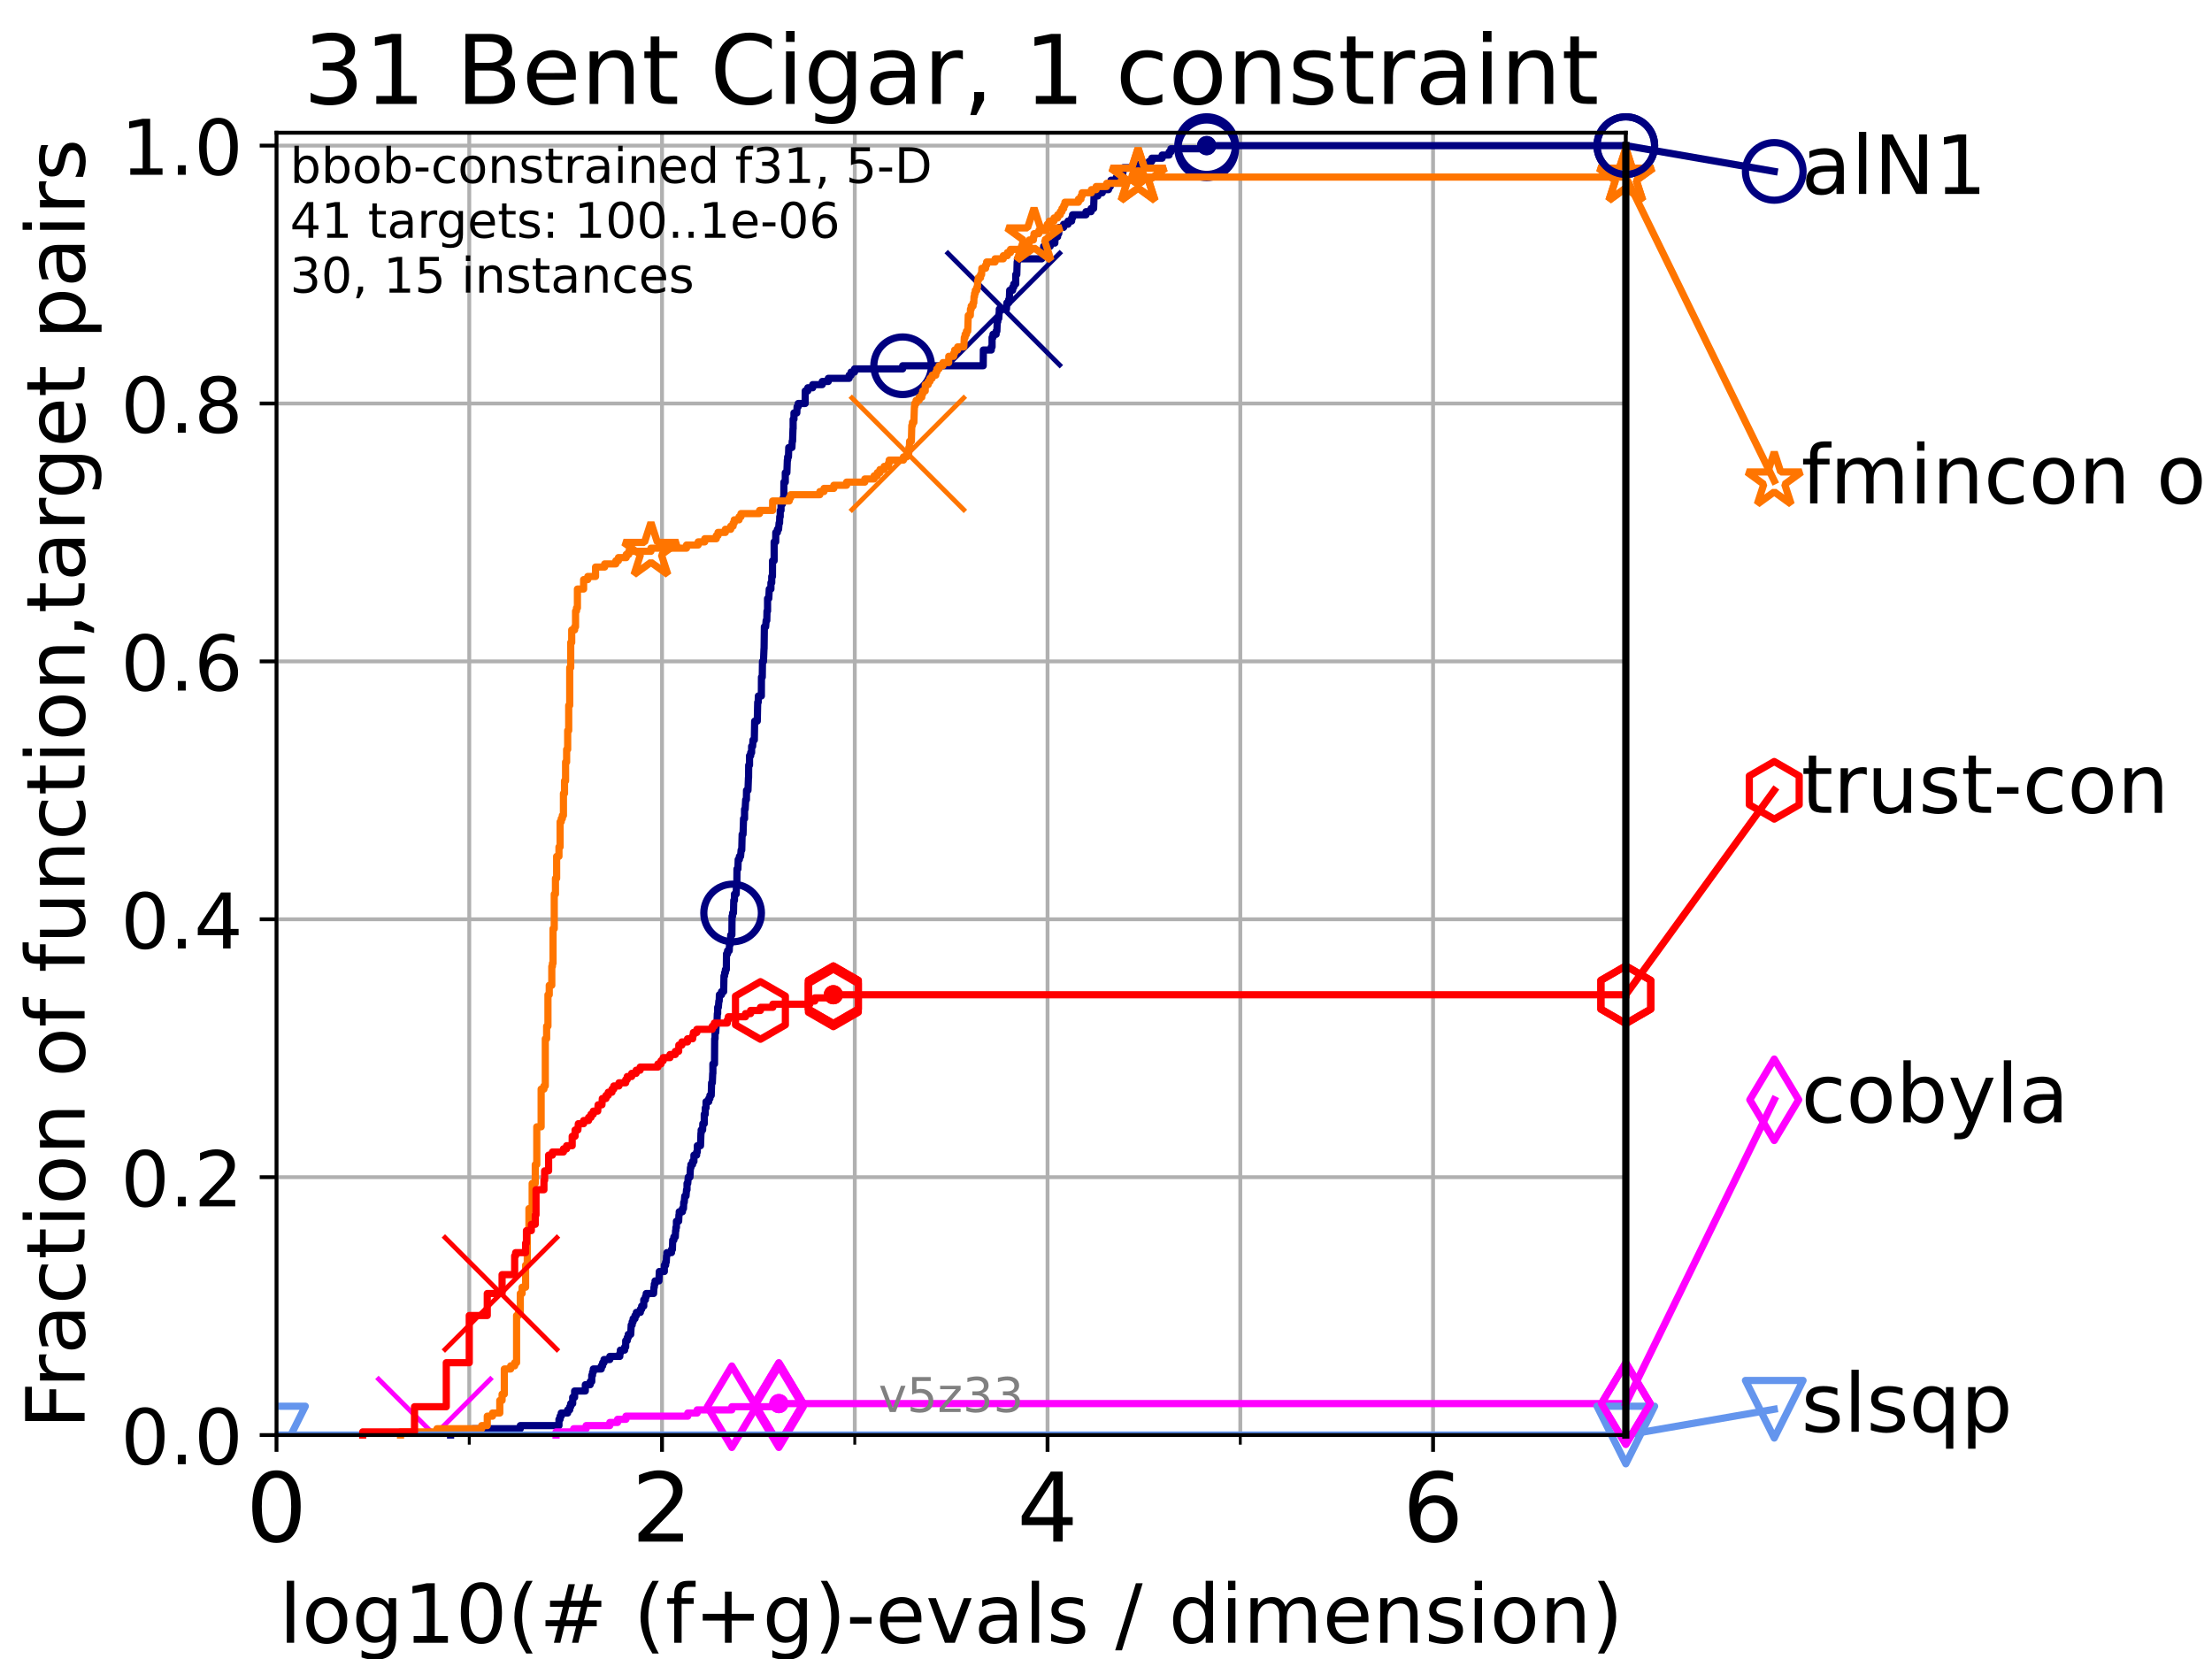 <?xml version="1.0" encoding="utf-8" standalone="no"?>
<!DOCTYPE svg PUBLIC "-//W3C//DTD SVG 1.1//EN"
  "http://www.w3.org/Graphics/SVG/1.1/DTD/svg11.dtd">
<!-- Created with matplotlib (https://matplotlib.org/) -->
<svg height="345.6pt" version="1.1" viewBox="0 0 460.8 345.6" width="460.8pt" xmlns="http://www.w3.org/2000/svg" xmlns:xlink="http://www.w3.org/1999/xlink">
 <defs>
  <style type="text/css">*{stroke-linecap:butt;stroke-linejoin:round;}</style>
 </defs>
 <g id="figure_1">
  <g id="patch_1">
   <path d="M 0 345.6 
L 460.8 345.6 
L 460.8 0 
L 0 0 
z
" style="fill:#ffffff;"/>
  </g>
  <g id="axes_1">
   <g id="patch_2">
    <path d="M 57.6 298.944 
L 338.688 298.944 
L 338.688 27.648 
L 57.6 27.648 
z
" style="fill:#ffffff;"/>
   </g>
   <g id="matplotlib.axis_1">
    <g id="xtick_1">
     <g id="line2d_1">
      <path clip-path="url(#pb9f900f6a5)" d="M 57.6 298.944 
L 57.6 27.648 
" style="fill:none;stroke:#b0b0b0;stroke-linecap:square;stroke-width:0.8;"/>
     </g>
     <g id="line2d_2">
      <defs>
       <path d="M 0 0 
L 0 3.5 
" id="mfb4c968739" style="stroke:#000000;stroke-width:0.8;"/>
      </defs>
      <g>
       <use style="stroke:#000000;stroke-width:0.8;" x="57.6" xlink:href="#mfb4c968739" y="298.944"/>
      </g>
     </g>
     <g id="text_1">
      <!-- 0 -->
      <g transform="translate(51.237 321.141)scale(0.2 -0.2)">
       <defs>
        <path d="M 31.781 66.406 
Q 24.172 66.406 20.328 58.906 
Q 16.5 51.422 16.5 36.375 
Q 16.5 21.391 20.328 13.891 
Q 24.172 6.391 31.781 6.391 
Q 39.453 6.391 43.281 13.891 
Q 47.125 21.391 47.125 36.375 
Q 47.125 51.422 43.281 58.906 
Q 39.453 66.406 31.781 66.406 
z
M 31.781 74.219 
Q 44.047 74.219 50.516 64.516 
Q 56.984 54.828 56.984 36.375 
Q 56.984 17.969 50.516 8.266 
Q 44.047 -1.422 31.781 -1.422 
Q 19.531 -1.422 13.062 8.266 
Q 6.594 17.969 6.594 36.375 
Q 6.594 54.828 13.062 64.516 
Q 19.531 74.219 31.781 74.219 
z
" id="DejaVuSans-48"/>
       </defs>
       <use xlink:href="#DejaVuSans-48"/>
      </g>
     </g>
    </g>
    <g id="xtick_2">
     <g id="line2d_3">
      <path clip-path="url(#pb9f900f6a5)" d="M 137.911 298.944 
L 137.911 27.648 
" style="fill:none;stroke:#b0b0b0;stroke-linecap:square;stroke-width:0.8;"/>
     </g>
     <g id="line2d_4">
      <g>
       <use style="stroke:#000000;stroke-width:0.8;" x="137.911" xlink:href="#mfb4c968739" y="298.944"/>
      </g>
     </g>
     <g id="text_2">
      <!-- 2 -->
      <g transform="translate(131.548 321.141)scale(0.2 -0.2)">
       <defs>
        <path d="M 19.188 8.297 
L 53.609 8.297 
L 53.609 0 
L 7.328 0 
L 7.328 8.297 
Q 12.938 14.109 22.625 23.891 
Q 32.328 33.688 34.812 36.531 
Q 39.547 41.844 41.422 45.531 
Q 43.312 49.219 43.312 52.781 
Q 43.312 58.594 39.234 62.25 
Q 35.156 65.922 28.609 65.922 
Q 23.969 65.922 18.812 64.312 
Q 13.672 62.703 7.812 59.422 
L 7.812 69.391 
Q 13.766 71.781 18.938 73 
Q 24.125 74.219 28.422 74.219 
Q 39.75 74.219 46.484 68.547 
Q 53.219 62.891 53.219 53.422 
Q 53.219 48.922 51.531 44.891 
Q 49.859 40.875 45.406 35.406 
Q 44.188 33.984 37.641 27.219 
Q 31.109 20.453 19.188 8.297 
z
" id="DejaVuSans-50"/>
       </defs>
       <use xlink:href="#DejaVuSans-50"/>
      </g>
     </g>
    </g>
    <g id="xtick_3">
     <g id="line2d_5">
      <path clip-path="url(#pb9f900f6a5)" d="M 218.222 298.944 
L 218.222 27.648 
" style="fill:none;stroke:#b0b0b0;stroke-linecap:square;stroke-width:0.8;"/>
     </g>
     <g id="line2d_6">
      <g>
       <use style="stroke:#000000;stroke-width:0.8;" x="218.222" xlink:href="#mfb4c968739" y="298.944"/>
      </g>
     </g>
     <g id="text_3">
      <!-- 4 -->
      <g transform="translate(211.859 321.141)scale(0.2 -0.2)">
       <defs>
        <path d="M 37.797 64.312 
L 12.891 25.391 
L 37.797 25.391 
z
M 35.203 72.906 
L 47.609 72.906 
L 47.609 25.391 
L 58.016 25.391 
L 58.016 17.188 
L 47.609 17.188 
L 47.609 0 
L 37.797 0 
L 37.797 17.188 
L 4.891 17.188 
L 4.891 26.703 
z
" id="DejaVuSans-52"/>
       </defs>
       <use xlink:href="#DejaVuSans-52"/>
      </g>
     </g>
    </g>
    <g id="xtick_4">
     <g id="line2d_7">
      <path clip-path="url(#pb9f900f6a5)" d="M 298.533 298.944 
L 298.533 27.648 
" style="fill:none;stroke:#b0b0b0;stroke-linecap:square;stroke-width:0.8;"/>
     </g>
     <g id="line2d_8">
      <g>
       <use style="stroke:#000000;stroke-width:0.8;" x="298.533" xlink:href="#mfb4c968739" y="298.944"/>
      </g>
     </g>
     <g id="text_4">
      <!-- 6 -->
      <g transform="translate(292.17 321.141)scale(0.2 -0.2)">
       <defs>
        <path d="M 33.016 40.375 
Q 26.375 40.375 22.484 35.828 
Q 18.609 31.297 18.609 23.391 
Q 18.609 15.531 22.484 10.953 
Q 26.375 6.391 33.016 6.391 
Q 39.656 6.391 43.531 10.953 
Q 47.406 15.531 47.406 23.391 
Q 47.406 31.297 43.531 35.828 
Q 39.656 40.375 33.016 40.375 
z
M 52.594 71.297 
L 52.594 62.312 
Q 48.875 64.062 45.094 64.984 
Q 41.312 65.922 37.594 65.922 
Q 27.828 65.922 22.672 59.328 
Q 17.531 52.734 16.797 39.406 
Q 19.672 43.656 24.016 45.922 
Q 28.375 48.188 33.594 48.188 
Q 44.578 48.188 50.953 41.516 
Q 57.328 34.859 57.328 23.391 
Q 57.328 12.156 50.688 5.359 
Q 44.047 -1.422 33.016 -1.422 
Q 20.359 -1.422 13.672 8.266 
Q 6.984 17.969 6.984 36.375 
Q 6.984 53.656 15.188 63.938 
Q 23.391 74.219 37.203 74.219 
Q 40.922 74.219 44.703 73.484 
Q 48.484 72.75 52.594 71.297 
z
" id="DejaVuSans-54"/>
       </defs>
       <use xlink:href="#DejaVuSans-54"/>
      </g>
     </g>
    </g>
    <g id="xtick_5">
     <g id="line2d_9">
      <path clip-path="url(#pb9f900f6a5)" d="M 97.755 298.944 
L 97.755 27.648 
" style="fill:none;stroke:#b0b0b0;stroke-linecap:square;stroke-width:0.8;"/>
     </g>
     <g id="line2d_10">
      <defs>
       <path d="M 0 0 
L 0 2 
" id="m995128588e" style="stroke:#000000;stroke-width:0.6;"/>
      </defs>
      <g>
       <use style="stroke:#000000;stroke-width:0.6;" x="97.755" xlink:href="#m995128588e" y="298.944"/>
      </g>
     </g>
    </g>
    <g id="xtick_6">
     <g id="line2d_11">
      <path clip-path="url(#pb9f900f6a5)" d="M 178.066 298.944 
L 178.066 27.648 
" style="fill:none;stroke:#b0b0b0;stroke-linecap:square;stroke-width:0.8;"/>
     </g>
     <g id="line2d_12">
      <g>
       <use style="stroke:#000000;stroke-width:0.6;" x="178.066" xlink:href="#m995128588e" y="298.944"/>
      </g>
     </g>
    </g>
    <g id="xtick_7">
     <g id="line2d_13">
      <path clip-path="url(#pb9f900f6a5)" d="M 258.377 298.944 
L 258.377 27.648 
" style="fill:none;stroke:#b0b0b0;stroke-linecap:square;stroke-width:0.8;"/>
     </g>
     <g id="line2d_14">
      <g>
       <use style="stroke:#000000;stroke-width:0.6;" x="258.377" xlink:href="#m995128588e" y="298.944"/>
      </g>
     </g>
    </g>
    <g id="xtick_8">
     <g id="line2d_15">
      <path clip-path="url(#pb9f900f6a5)" d="M 338.688 298.944 
L 338.688 27.648 
" style="fill:none;stroke:#b0b0b0;stroke-linecap:square;stroke-width:0.8;"/>
     </g>
     <g id="line2d_16">
      <g>
       <use style="stroke:#000000;stroke-width:0.6;" x="338.688" xlink:href="#m995128588e" y="298.944"/>
      </g>
     </g>
    </g>
    <g id="text_5">
     <!-- log10(# (f+g)-evals / dimension) -->
     <g transform="translate(58.145 342.218)scale(0.17 -0.17)">
      <defs>
       <path d="M 9.422 75.984 
L 18.406 75.984 
L 18.406 0 
L 9.422 0 
z
" id="DejaVuSans-108"/>
       <path d="M 30.609 48.391 
Q 23.391 48.391 19.188 42.75 
Q 14.984 37.109 14.984 27.297 
Q 14.984 17.484 19.156 11.844 
Q 23.344 6.203 30.609 6.203 
Q 37.797 6.203 41.984 11.859 
Q 46.188 17.531 46.188 27.297 
Q 46.188 37.016 41.984 42.703 
Q 37.797 48.391 30.609 48.391 
z
M 30.609 56 
Q 42.328 56 49.016 48.375 
Q 55.719 40.766 55.719 27.297 
Q 55.719 13.875 49.016 6.219 
Q 42.328 -1.422 30.609 -1.422 
Q 18.844 -1.422 12.172 6.219 
Q 5.516 13.875 5.516 27.297 
Q 5.516 40.766 12.172 48.375 
Q 18.844 56 30.609 56 
z
" id="DejaVuSans-111"/>
       <path d="M 45.406 27.984 
Q 45.406 37.75 41.375 43.109 
Q 37.359 48.484 30.078 48.484 
Q 22.859 48.484 18.828 43.109 
Q 14.797 37.75 14.797 27.984 
Q 14.797 18.266 18.828 12.891 
Q 22.859 7.516 30.078 7.516 
Q 37.359 7.516 41.375 12.891 
Q 45.406 18.266 45.406 27.984 
z
M 54.391 6.781 
Q 54.391 -7.172 48.188 -13.984 
Q 42 -20.797 29.203 -20.797 
Q 24.469 -20.797 20.266 -20.094 
Q 16.062 -19.391 12.109 -17.922 
L 12.109 -9.188 
Q 16.062 -11.328 19.922 -12.344 
Q 23.781 -13.375 27.781 -13.375 
Q 36.625 -13.375 41.016 -8.766 
Q 45.406 -4.156 45.406 5.172 
L 45.406 9.625 
Q 42.625 4.781 38.281 2.391 
Q 33.938 0 27.875 0 
Q 17.828 0 11.672 7.656 
Q 5.516 15.328 5.516 27.984 
Q 5.516 40.672 11.672 48.328 
Q 17.828 56 27.875 56 
Q 33.938 56 38.281 53.609 
Q 42.625 51.219 45.406 46.391 
L 45.406 54.688 
L 54.391 54.688 
z
" id="DejaVuSans-103"/>
       <path d="M 12.406 8.297 
L 28.516 8.297 
L 28.516 63.922 
L 10.984 60.406 
L 10.984 69.391 
L 28.422 72.906 
L 38.281 72.906 
L 38.281 8.297 
L 54.391 8.297 
L 54.391 0 
L 12.406 0 
z
" id="DejaVuSans-49"/>
       <path d="M 31 75.875 
Q 24.469 64.656 21.281 53.656 
Q 18.109 42.672 18.109 31.391 
Q 18.109 20.125 21.312 9.062 
Q 24.516 -2 31 -13.188 
L 23.188 -13.188 
Q 15.875 -1.703 12.234 9.375 
Q 8.594 20.453 8.594 31.391 
Q 8.594 42.281 12.203 53.312 
Q 15.828 64.359 23.188 75.875 
z
" id="DejaVuSans-40"/>
       <path d="M 51.125 44 
L 36.922 44 
L 32.812 27.688 
L 47.125 27.688 
z
M 43.797 71.781 
L 38.719 51.516 
L 52.984 51.516 
L 58.109 71.781 
L 65.922 71.781 
L 60.891 51.516 
L 76.125 51.516 
L 76.125 44 
L 58.984 44 
L 54.984 27.688 
L 70.516 27.688 
L 70.516 20.219 
L 53.078 20.219 
L 48 0 
L 40.188 0 
L 45.219 20.219 
L 30.906 20.219 
L 25.875 0 
L 18.016 0 
L 23.094 20.219 
L 7.719 20.219 
L 7.719 27.688 
L 24.906 27.688 
L 29 44 
L 13.281 44 
L 13.281 51.516 
L 30.906 51.516 
L 35.891 71.781 
z
" id="DejaVuSans-35"/>
       <path id="DejaVuSans-32"/>
       <path d="M 37.109 75.984 
L 37.109 68.5 
L 28.516 68.5 
Q 23.688 68.5 21.797 66.547 
Q 19.922 64.594 19.922 59.516 
L 19.922 54.688 
L 34.719 54.688 
L 34.719 47.703 
L 19.922 47.703 
L 19.922 0 
L 10.891 0 
L 10.891 47.703 
L 2.297 47.703 
L 2.297 54.688 
L 10.891 54.688 
L 10.891 58.5 
Q 10.891 67.625 15.141 71.797 
Q 19.391 75.984 28.609 75.984 
z
" id="DejaVuSans-102"/>
       <path d="M 46 62.703 
L 46 35.5 
L 73.188 35.5 
L 73.188 27.203 
L 46 27.203 
L 46 0 
L 37.797 0 
L 37.797 27.203 
L 10.594 27.203 
L 10.594 35.5 
L 37.797 35.5 
L 37.797 62.703 
z
" id="DejaVuSans-43"/>
       <path d="M 8.016 75.875 
L 15.828 75.875 
Q 23.141 64.359 26.781 53.312 
Q 30.422 42.281 30.422 31.391 
Q 30.422 20.453 26.781 9.375 
Q 23.141 -1.703 15.828 -13.188 
L 8.016 -13.188 
Q 14.5 -2 17.703 9.062 
Q 20.906 20.125 20.906 31.391 
Q 20.906 42.672 17.703 53.656 
Q 14.5 64.656 8.016 75.875 
z
" id="DejaVuSans-41"/>
       <path d="M 4.891 31.391 
L 31.203 31.391 
L 31.203 23.391 
L 4.891 23.391 
z
" id="DejaVuSans-45"/>
       <path d="M 56.203 29.594 
L 56.203 25.203 
L 14.891 25.203 
Q 15.484 15.922 20.484 11.062 
Q 25.484 6.203 34.422 6.203 
Q 39.594 6.203 44.453 7.469 
Q 49.312 8.734 54.109 11.281 
L 54.109 2.781 
Q 49.266 0.734 44.188 -0.344 
Q 39.109 -1.422 33.891 -1.422 
Q 20.797 -1.422 13.156 6.188 
Q 5.516 13.812 5.516 26.812 
Q 5.516 40.234 12.766 48.109 
Q 20.016 56 32.328 56 
Q 43.359 56 49.781 48.891 
Q 56.203 41.797 56.203 29.594 
z
M 47.219 32.234 
Q 47.125 39.594 43.094 43.984 
Q 39.062 48.391 32.422 48.391 
Q 24.906 48.391 20.391 44.141 
Q 15.875 39.891 15.188 32.172 
z
" id="DejaVuSans-101"/>
       <path d="M 2.984 54.688 
L 12.5 54.688 
L 29.594 8.797 
L 46.688 54.688 
L 56.203 54.688 
L 35.688 0 
L 23.484 0 
z
" id="DejaVuSans-118"/>
       <path d="M 34.281 27.484 
Q 23.391 27.484 19.188 25 
Q 14.984 22.516 14.984 16.5 
Q 14.984 11.719 18.141 8.906 
Q 21.297 6.109 26.703 6.109 
Q 34.188 6.109 38.703 11.406 
Q 43.219 16.703 43.219 25.484 
L 43.219 27.484 
z
M 52.203 31.203 
L 52.203 0 
L 43.219 0 
L 43.219 8.297 
Q 40.141 3.328 35.547 0.953 
Q 30.953 -1.422 24.312 -1.422 
Q 15.922 -1.422 10.953 3.297 
Q 6 8.016 6 15.922 
Q 6 25.141 12.172 29.828 
Q 18.359 34.516 30.609 34.516 
L 43.219 34.516 
L 43.219 35.406 
Q 43.219 41.609 39.141 45 
Q 35.062 48.391 27.688 48.391 
Q 23 48.391 18.547 47.266 
Q 14.109 46.141 10.016 43.891 
L 10.016 52.203 
Q 14.938 54.109 19.578 55.047 
Q 24.219 56 28.609 56 
Q 40.484 56 46.344 49.844 
Q 52.203 43.703 52.203 31.203 
z
" id="DejaVuSans-97"/>
       <path d="M 44.281 53.078 
L 44.281 44.578 
Q 40.484 46.531 36.375 47.5 
Q 32.281 48.484 27.875 48.484 
Q 21.188 48.484 17.844 46.438 
Q 14.5 44.391 14.5 40.281 
Q 14.5 37.156 16.891 35.375 
Q 19.281 33.594 26.516 31.984 
L 29.594 31.297 
Q 39.156 29.25 43.188 25.516 
Q 47.219 21.781 47.219 15.094 
Q 47.219 7.469 41.188 3.016 
Q 35.156 -1.422 24.609 -1.422 
Q 20.219 -1.422 15.453 -0.562 
Q 10.688 0.297 5.422 2 
L 5.422 11.281 
Q 10.406 8.688 15.234 7.391 
Q 20.062 6.109 24.812 6.109 
Q 31.156 6.109 34.562 8.281 
Q 37.984 10.453 37.984 14.406 
Q 37.984 18.062 35.516 20.016 
Q 33.062 21.969 24.703 23.781 
L 21.578 24.516 
Q 13.234 26.266 9.516 29.906 
Q 5.812 33.547 5.812 39.891 
Q 5.812 47.609 11.281 51.797 
Q 16.75 56 26.812 56 
Q 31.781 56 36.172 55.266 
Q 40.578 54.547 44.281 53.078 
z
" id="DejaVuSans-115"/>
       <path d="M 25.391 72.906 
L 33.688 72.906 
L 8.297 -9.281 
L 0 -9.281 
z
" id="DejaVuSans-47"/>
       <path d="M 45.406 46.391 
L 45.406 75.984 
L 54.391 75.984 
L 54.391 0 
L 45.406 0 
L 45.406 8.203 
Q 42.578 3.328 38.25 0.953 
Q 33.938 -1.422 27.875 -1.422 
Q 17.969 -1.422 11.734 6.484 
Q 5.516 14.406 5.516 27.297 
Q 5.516 40.188 11.734 48.094 
Q 17.969 56 27.875 56 
Q 33.938 56 38.25 53.625 
Q 42.578 51.266 45.406 46.391 
z
M 14.797 27.297 
Q 14.797 17.391 18.875 11.75 
Q 22.953 6.109 30.078 6.109 
Q 37.203 6.109 41.297 11.75 
Q 45.406 17.391 45.406 27.297 
Q 45.406 37.203 41.297 42.844 
Q 37.203 48.484 30.078 48.484 
Q 22.953 48.484 18.875 42.844 
Q 14.797 37.203 14.797 27.297 
z
" id="DejaVuSans-100"/>
       <path d="M 9.422 54.688 
L 18.406 54.688 
L 18.406 0 
L 9.422 0 
z
M 9.422 75.984 
L 18.406 75.984 
L 18.406 64.594 
L 9.422 64.594 
z
" id="DejaVuSans-105"/>
       <path d="M 52 44.188 
Q 55.375 50.25 60.062 53.125 
Q 64.75 56 71.094 56 
Q 79.641 56 84.281 50.016 
Q 88.922 44.047 88.922 33.016 
L 88.922 0 
L 79.891 0 
L 79.891 32.719 
Q 79.891 40.578 77.094 44.375 
Q 74.312 48.188 68.609 48.188 
Q 61.625 48.188 57.562 43.547 
Q 53.516 38.922 53.516 30.906 
L 53.516 0 
L 44.484 0 
L 44.484 32.719 
Q 44.484 40.625 41.703 44.406 
Q 38.922 48.188 33.109 48.188 
Q 26.219 48.188 22.156 43.531 
Q 18.109 38.875 18.109 30.906 
L 18.109 0 
L 9.078 0 
L 9.078 54.688 
L 18.109 54.688 
L 18.109 46.188 
Q 21.188 51.219 25.484 53.609 
Q 29.781 56 35.688 56 
Q 41.656 56 45.828 52.969 
Q 50 49.953 52 44.188 
z
" id="DejaVuSans-109"/>
       <path d="M 54.891 33.016 
L 54.891 0 
L 45.906 0 
L 45.906 32.719 
Q 45.906 40.484 42.875 44.328 
Q 39.844 48.188 33.797 48.188 
Q 26.516 48.188 22.312 43.547 
Q 18.109 38.922 18.109 30.906 
L 18.109 0 
L 9.078 0 
L 9.078 54.688 
L 18.109 54.688 
L 18.109 46.188 
Q 21.344 51.125 25.703 53.562 
Q 30.078 56 35.797 56 
Q 45.219 56 50.047 50.172 
Q 54.891 44.344 54.891 33.016 
z
" id="DejaVuSans-110"/>
      </defs>
      <use xlink:href="#DejaVuSans-108"/>
      <use x="27.783" xlink:href="#DejaVuSans-111"/>
      <use x="88.965" xlink:href="#DejaVuSans-103"/>
      <use x="152.441" xlink:href="#DejaVuSans-49"/>
      <use x="216.064" xlink:href="#DejaVuSans-48"/>
      <use x="279.688" xlink:href="#DejaVuSans-40"/>
      <use x="318.701" xlink:href="#DejaVuSans-35"/>
      <use x="402.49" xlink:href="#DejaVuSans-32"/>
      <use x="434.277" xlink:href="#DejaVuSans-40"/>
      <use x="473.291" xlink:href="#DejaVuSans-102"/>
      <use x="508.496" xlink:href="#DejaVuSans-43"/>
      <use x="592.285" xlink:href="#DejaVuSans-103"/>
      <use x="655.762" xlink:href="#DejaVuSans-41"/>
      <use x="694.775" xlink:href="#DejaVuSans-45"/>
      <use x="730.859" xlink:href="#DejaVuSans-101"/>
      <use x="792.383" xlink:href="#DejaVuSans-118"/>
      <use x="851.562" xlink:href="#DejaVuSans-97"/>
      <use x="912.842" xlink:href="#DejaVuSans-108"/>
      <use x="940.625" xlink:href="#DejaVuSans-115"/>
      <use x="992.725" xlink:href="#DejaVuSans-32"/>
      <use x="1024.512" xlink:href="#DejaVuSans-47"/>
      <use x="1058.203" xlink:href="#DejaVuSans-32"/>
      <use x="1089.99" xlink:href="#DejaVuSans-100"/>
      <use x="1153.467" xlink:href="#DejaVuSans-105"/>
      <use x="1181.25" xlink:href="#DejaVuSans-109"/>
      <use x="1278.662" xlink:href="#DejaVuSans-101"/>
      <use x="1340.186" xlink:href="#DejaVuSans-110"/>
      <use x="1403.564" xlink:href="#DejaVuSans-115"/>
      <use x="1455.664" xlink:href="#DejaVuSans-105"/>
      <use x="1483.447" xlink:href="#DejaVuSans-111"/>
      <use x="1544.629" xlink:href="#DejaVuSans-110"/>
      <use x="1608.008" xlink:href="#DejaVuSans-41"/>
     </g>
    </g>
   </g>
   <g id="matplotlib.axis_2">
    <g id="ytick_1">
     <g id="line2d_17">
      <path clip-path="url(#pb9f900f6a5)" d="M 57.6 298.944 
L 338.688 298.944 
" style="fill:none;stroke:#b0b0b0;stroke-linecap:square;stroke-width:0.8;"/>
     </g>
     <g id="line2d_18">
      <defs>
       <path d="M 0 0 
L -3.5 0 
" id="mfea1eadddd" style="stroke:#000000;stroke-width:0.8;"/>
      </defs>
      <g>
       <use style="stroke:#000000;stroke-width:0.8;" x="57.6" xlink:href="#mfea1eadddd" y="298.944"/>
      </g>
     </g>
     <g id="text_6">
      <!-- 0.0 -->
      <g transform="translate(25.155 305.023)scale(0.16 -0.16)">
       <defs>
        <path d="M 10.688 12.406 
L 21 12.406 
L 21 0 
L 10.688 0 
z
" id="DejaVuSans-46"/>
       </defs>
       <use xlink:href="#DejaVuSans-48"/>
       <use x="63.623" xlink:href="#DejaVuSans-46"/>
       <use x="95.41" xlink:href="#DejaVuSans-48"/>
      </g>
     </g>
    </g>
    <g id="ytick_2">
     <g id="line2d_19">
      <path clip-path="url(#pb9f900f6a5)" d="M 57.6 245.222 
L 338.688 245.222 
" style="fill:none;stroke:#b0b0b0;stroke-linecap:square;stroke-width:0.8;"/>
     </g>
     <g id="line2d_20">
      <g>
       <use style="stroke:#000000;stroke-width:0.8;" x="57.6" xlink:href="#mfea1eadddd" y="245.222"/>
      </g>
     </g>
     <g id="text_7">
      <!-- 0.2 -->
      <g transform="translate(25.155 251.301)scale(0.16 -0.16)">
       <use xlink:href="#DejaVuSans-48"/>
       <use x="63.623" xlink:href="#DejaVuSans-46"/>
       <use x="95.41" xlink:href="#DejaVuSans-50"/>
      </g>
     </g>
    </g>
    <g id="ytick_3">
     <g id="line2d_21">
      <path clip-path="url(#pb9f900f6a5)" d="M 57.6 191.5 
L 338.688 191.5 
" style="fill:none;stroke:#b0b0b0;stroke-linecap:square;stroke-width:0.8;"/>
     </g>
     <g id="line2d_22">
      <g>
       <use style="stroke:#000000;stroke-width:0.8;" x="57.6" xlink:href="#mfea1eadddd" y="191.5"/>
      </g>
     </g>
     <g id="text_8">
      <!-- 0.4 -->
      <g transform="translate(25.155 197.579)scale(0.16 -0.16)">
       <use xlink:href="#DejaVuSans-48"/>
       <use x="63.623" xlink:href="#DejaVuSans-46"/>
       <use x="95.41" xlink:href="#DejaVuSans-52"/>
      </g>
     </g>
    </g>
    <g id="ytick_4">
     <g id="line2d_23">
      <path clip-path="url(#pb9f900f6a5)" d="M 57.6 137.778 
L 338.688 137.778 
" style="fill:none;stroke:#b0b0b0;stroke-linecap:square;stroke-width:0.8;"/>
     </g>
     <g id="line2d_24">
      <g>
       <use style="stroke:#000000;stroke-width:0.8;" x="57.6" xlink:href="#mfea1eadddd" y="137.778"/>
      </g>
     </g>
     <g id="text_9">
      <!-- 0.6 -->
      <g transform="translate(25.155 143.857)scale(0.16 -0.16)">
       <use xlink:href="#DejaVuSans-48"/>
       <use x="63.623" xlink:href="#DejaVuSans-46"/>
       <use x="95.41" xlink:href="#DejaVuSans-54"/>
      </g>
     </g>
    </g>
    <g id="ytick_5">
     <g id="line2d_25">
      <path clip-path="url(#pb9f900f6a5)" d="M 57.6 84.056 
L 338.688 84.056 
" style="fill:none;stroke:#b0b0b0;stroke-linecap:square;stroke-width:0.8;"/>
     </g>
     <g id="line2d_26">
      <g>
       <use style="stroke:#000000;stroke-width:0.8;" x="57.6" xlink:href="#mfea1eadddd" y="84.056"/>
      </g>
     </g>
     <g id="text_10">
      <!-- 0.8 -->
      <g transform="translate(25.155 90.135)scale(0.16 -0.16)">
       <defs>
        <path d="M 31.781 34.625 
Q 24.75 34.625 20.719 30.859 
Q 16.703 27.094 16.703 20.516 
Q 16.703 13.922 20.719 10.156 
Q 24.75 6.391 31.781 6.391 
Q 38.812 6.391 42.859 10.172 
Q 46.922 13.969 46.922 20.516 
Q 46.922 27.094 42.891 30.859 
Q 38.875 34.625 31.781 34.625 
z
M 21.922 38.812 
Q 15.578 40.375 12.031 44.719 
Q 8.5 49.078 8.5 55.328 
Q 8.5 64.062 14.719 69.141 
Q 20.953 74.219 31.781 74.219 
Q 42.672 74.219 48.875 69.141 
Q 55.078 64.062 55.078 55.328 
Q 55.078 49.078 51.531 44.719 
Q 48 40.375 41.703 38.812 
Q 48.828 37.156 52.797 32.312 
Q 56.781 27.484 56.781 20.516 
Q 56.781 9.906 50.312 4.234 
Q 43.844 -1.422 31.781 -1.422 
Q 19.734 -1.422 13.25 4.234 
Q 6.781 9.906 6.781 20.516 
Q 6.781 27.484 10.781 32.312 
Q 14.797 37.156 21.922 38.812 
z
M 18.312 54.391 
Q 18.312 48.734 21.844 45.562 
Q 25.391 42.391 31.781 42.391 
Q 38.141 42.391 41.719 45.562 
Q 45.312 48.734 45.312 54.391 
Q 45.312 60.062 41.719 63.234 
Q 38.141 66.406 31.781 66.406 
Q 25.391 66.406 21.844 63.234 
Q 18.312 60.062 18.312 54.391 
z
" id="DejaVuSans-56"/>
       </defs>
       <use xlink:href="#DejaVuSans-48"/>
       <use x="63.623" xlink:href="#DejaVuSans-46"/>
       <use x="95.41" xlink:href="#DejaVuSans-56"/>
      </g>
     </g>
    </g>
    <g id="ytick_6">
     <g id="line2d_27">
      <path clip-path="url(#pb9f900f6a5)" d="M 57.6 30.334 
L 338.688 30.334 
" style="fill:none;stroke:#b0b0b0;stroke-linecap:square;stroke-width:0.8;"/>
     </g>
     <g id="line2d_28">
      <g>
       <use style="stroke:#000000;stroke-width:0.8;" x="57.6" xlink:href="#mfea1eadddd" y="30.334"/>
      </g>
     </g>
     <g id="text_11">
      <!-- 1.0 -->
      <g transform="translate(25.155 36.413)scale(0.16 -0.16)">
       <use xlink:href="#DejaVuSans-49"/>
       <use x="63.623" xlink:href="#DejaVuSans-46"/>
       <use x="95.41" xlink:href="#DejaVuSans-48"/>
      </g>
     </g>
    </g>
    <g id="text_12">
     <!-- Fraction of function,target pairs -->
     <g transform="translate(17.62 297.681)rotate(-90)scale(0.17 -0.17)">
      <defs>
       <path d="M 9.812 72.906 
L 51.703 72.906 
L 51.703 64.594 
L 19.672 64.594 
L 19.672 43.109 
L 48.578 43.109 
L 48.578 34.812 
L 19.672 34.812 
L 19.672 0 
L 9.812 0 
z
" id="DejaVuSans-70"/>
       <path d="M 41.109 46.297 
Q 39.594 47.172 37.812 47.578 
Q 36.031 48 33.891 48 
Q 26.266 48 22.188 43.047 
Q 18.109 38.094 18.109 28.812 
L 18.109 0 
L 9.078 0 
L 9.078 54.688 
L 18.109 54.688 
L 18.109 46.188 
Q 20.953 51.172 25.484 53.578 
Q 30.031 56 36.531 56 
Q 37.453 56 38.578 55.875 
Q 39.703 55.766 41.062 55.516 
z
" id="DejaVuSans-114"/>
       <path d="M 48.781 52.594 
L 48.781 44.188 
Q 44.969 46.297 41.141 47.344 
Q 37.312 48.391 33.406 48.391 
Q 24.656 48.391 19.812 42.844 
Q 14.984 37.312 14.984 27.297 
Q 14.984 17.281 19.812 11.734 
Q 24.656 6.203 33.406 6.203 
Q 37.312 6.203 41.141 7.25 
Q 44.969 8.297 48.781 10.406 
L 48.781 2.094 
Q 45.016 0.344 40.984 -0.531 
Q 36.969 -1.422 32.422 -1.422 
Q 20.062 -1.422 12.781 6.344 
Q 5.516 14.109 5.516 27.297 
Q 5.516 40.672 12.859 48.328 
Q 20.219 56 33.016 56 
Q 37.156 56 41.109 55.141 
Q 45.062 54.297 48.781 52.594 
z
" id="DejaVuSans-99"/>
       <path d="M 18.312 70.219 
L 18.312 54.688 
L 36.812 54.688 
L 36.812 47.703 
L 18.312 47.703 
L 18.312 18.016 
Q 18.312 11.328 20.141 9.422 
Q 21.969 7.516 27.594 7.516 
L 36.812 7.516 
L 36.812 0 
L 27.594 0 
Q 17.188 0 13.234 3.875 
Q 9.281 7.766 9.281 18.016 
L 9.281 47.703 
L 2.688 47.703 
L 2.688 54.688 
L 9.281 54.688 
L 9.281 70.219 
z
" id="DejaVuSans-116"/>
       <path d="M 8.5 21.578 
L 8.5 54.688 
L 17.484 54.688 
L 17.484 21.922 
Q 17.484 14.156 20.5 10.266 
Q 23.531 6.391 29.594 6.391 
Q 36.859 6.391 41.078 11.031 
Q 45.312 15.672 45.312 23.688 
L 45.312 54.688 
L 54.297 54.688 
L 54.297 0 
L 45.312 0 
L 45.312 8.406 
Q 42.047 3.422 37.719 1 
Q 33.406 -1.422 27.688 -1.422 
Q 18.266 -1.422 13.375 4.438 
Q 8.5 10.297 8.5 21.578 
z
M 31.109 56 
z
" id="DejaVuSans-117"/>
       <path d="M 11.719 12.406 
L 22.016 12.406 
L 22.016 4 
L 14.016 -11.625 
L 7.719 -11.625 
L 11.719 4 
z
" id="DejaVuSans-44"/>
       <path d="M 18.109 8.203 
L 18.109 -20.797 
L 9.078 -20.797 
L 9.078 54.688 
L 18.109 54.688 
L 18.109 46.391 
Q 20.953 51.266 25.266 53.625 
Q 29.594 56 35.594 56 
Q 45.562 56 51.781 48.094 
Q 58.016 40.188 58.016 27.297 
Q 58.016 14.406 51.781 6.484 
Q 45.562 -1.422 35.594 -1.422 
Q 29.594 -1.422 25.266 0.953 
Q 20.953 3.328 18.109 8.203 
z
M 48.688 27.297 
Q 48.688 37.203 44.609 42.844 
Q 40.531 48.484 33.406 48.484 
Q 26.266 48.484 22.188 42.844 
Q 18.109 37.203 18.109 27.297 
Q 18.109 17.391 22.188 11.75 
Q 26.266 6.109 33.406 6.109 
Q 40.531 6.109 44.609 11.75 
Q 48.688 17.391 48.688 27.297 
z
" id="DejaVuSans-112"/>
      </defs>
      <use xlink:href="#DejaVuSans-70"/>
      <use x="50.27" xlink:href="#DejaVuSans-114"/>
      <use x="91.383" xlink:href="#DejaVuSans-97"/>
      <use x="152.662" xlink:href="#DejaVuSans-99"/>
      <use x="207.643" xlink:href="#DejaVuSans-116"/>
      <use x="246.852" xlink:href="#DejaVuSans-105"/>
      <use x="274.635" xlink:href="#DejaVuSans-111"/>
      <use x="335.816" xlink:href="#DejaVuSans-110"/>
      <use x="399.195" xlink:href="#DejaVuSans-32"/>
      <use x="430.982" xlink:href="#DejaVuSans-111"/>
      <use x="492.164" xlink:href="#DejaVuSans-102"/>
      <use x="527.369" xlink:href="#DejaVuSans-32"/>
      <use x="559.156" xlink:href="#DejaVuSans-102"/>
      <use x="594.361" xlink:href="#DejaVuSans-117"/>
      <use x="657.74" xlink:href="#DejaVuSans-110"/>
      <use x="721.119" xlink:href="#DejaVuSans-99"/>
      <use x="776.1" xlink:href="#DejaVuSans-116"/>
      <use x="815.309" xlink:href="#DejaVuSans-105"/>
      <use x="843.092" xlink:href="#DejaVuSans-111"/>
      <use x="904.273" xlink:href="#DejaVuSans-110"/>
      <use x="967.652" xlink:href="#DejaVuSans-44"/>
      <use x="999.439" xlink:href="#DejaVuSans-116"/>
      <use x="1038.648" xlink:href="#DejaVuSans-97"/>
      <use x="1099.928" xlink:href="#DejaVuSans-114"/>
      <use x="1139.291" xlink:href="#DejaVuSans-103"/>
      <use x="1202.768" xlink:href="#DejaVuSans-101"/>
      <use x="1264.291" xlink:href="#DejaVuSans-116"/>
      <use x="1303.5" xlink:href="#DejaVuSans-32"/>
      <use x="1335.287" xlink:href="#DejaVuSans-112"/>
      <use x="1398.764" xlink:href="#DejaVuSans-97"/>
      <use x="1460.043" xlink:href="#DejaVuSans-105"/>
      <use x="1487.826" xlink:href="#DejaVuSans-114"/>
      <use x="1528.939" xlink:href="#DejaVuSans-115"/>
     </g>
    </g>
   </g>
   <g id="line2d_29">
    <defs>
     <path d="M 0 1.5 
C 0.398 1.5 0.779 1.342 1.061 1.061 
C 1.342 0.779 1.5 0.398 1.5 0 
C 1.5 -0.398 1.342 -0.779 1.061 -1.061 
C 0.779 -1.342 0.398 -1.5 0 -1.5 
C -0.398 -1.5 -0.779 -1.342 -1.061 -1.061 
C -1.342 -0.779 -1.5 -0.398 -1.5 0 
C -1.5 0.398 -1.342 0.779 -1.061 1.061 
C -0.779 1.342 -0.398 1.5 0 1.5 
z
" id="mf992dd6293" style="stroke:#000080;"/>
    </defs>
    <g>
     <use style="fill:#000080;stroke:#000080;" x="251.376" xlink:href="#mf992dd6293" y="30.334"/>
     <use style="fill:#000080;stroke:#000080;" x="251.376" xlink:href="#mf992dd6293" y="30.334"/>
    </g>
   </g>
   <g id="line2d_30">
    <path d="M 93.864 298.944 
L 93.864 298.289 
L 98.439 298.289 
L 98.439 297.634 
L 108.389 297.634 
L 108.389 296.979 
L 116.443 296.979 
L 116.443 295.668 
L 116.68 295.668 
L 116.68 295.013 
L 116.914 295.013 
L 116.914 294.358 
L 118.257 294.358 
L 118.257 293.703 
L 118.682 293.703 
L 118.682 293.048 
L 118.891 293.048 
L 118.891 292.393 
L 119.301 292.393 
L 119.301 291.082 
L 119.702 291.082 
L 119.702 289.772 
L 121.931 289.772 
L 121.931 288.462 
L 122.948 288.462 
L 122.948 287.807 
L 123.274 287.807 
L 123.274 286.496 
L 123.434 286.496 
L 123.434 285.841 
L 123.594 285.841 
L 123.594 285.186 
L 125.256 285.186 
L 125.256 284.531 
L 125.542 284.531 
L 125.542 283.876 
L 125.823 283.876 
L 125.823 283.22 
L 127.035 283.22 
L 127.035 282.565 
L 129.118 282.565 
L 129.118 281.91 
L 129.233 281.91 
L 129.233 281.255 
L 130.128 281.255 
L 130.128 280.6 
L 130.345 280.6 
L 130.345 279.29 
L 130.665 279.29 
L 130.665 278.634 
L 130.875 278.634 
L 130.875 277.979 
L 131.389 277.979 
L 131.49 276.014 
L 131.691 276.014 
L 131.691 275.359 
L 131.889 275.359 
L 131.889 274.704 
L 132.279 274.704 
L 132.279 274.048 
L 132.565 274.048 
L 132.565 273.393 
L 133.398 273.393 
L 133.398 272.738 
L 133.667 272.738 
L 133.667 272.083 
L 134.106 272.083 
L 134.106 270.773 
L 134.45 270.773 
L 134.45 270.118 
L 134.619 270.118 
L 134.619 269.462 
L 136.151 269.462 
L 136.228 268.152 
L 136.304 268.152 
L 136.304 267.497 
L 136.457 267.497 
L 136.457 266.842 
L 137.271 266.842 
L 137.344 264.876 
L 138.392 264.876 
L 138.392 263.566 
L 138.662 263.566 
L 138.662 262.911 
L 138.795 262.911 
L 138.861 261.601 
L 138.927 261.601 
L 138.927 260.946 
L 139.887 260.946 
L 139.887 260.29 
L 140.073 260.29 
L 140.135 258.325 
L 140.379 258.325 
L 140.379 257.67 
L 140.679 257.67 
L 140.738 256.36 
L 140.797 256.36 
L 140.797 255.704 
L 140.915 255.704 
L 140.915 254.394 
L 141.379 254.394 
L 141.436 253.084 
L 141.493 253.084 
L 141.493 252.429 
L 142.161 252.429 
L 142.161 251.773 
L 142.379 251.773 
L 142.433 250.463 
L 142.54 250.463 
L 142.647 249.153 
L 142.91 249.153 
L 143.015 247.843 
L 143.119 247.843 
L 143.119 246.532 
L 143.273 246.532 
L 143.375 245.222 
L 143.729 245.222 
L 143.828 243.257 
L 143.928 243.257 
L 143.928 242.601 
L 144.27 242.601 
L 144.27 241.946 
L 144.558 241.946 
L 144.558 240.636 
L 145.121 240.636 
L 145.121 239.981 
L 145.259 239.981 
L 145.259 238.671 
L 145.932 238.671 
L 146.02 236.05 
L 146.064 236.05 
L 146.064 235.395 
L 146.367 235.395 
L 146.41 234.085 
L 146.707 234.085 
L 146.707 232.119 
L 146.917 232.119 
L 146.917 230.809 
L 147.082 230.809 
L 147.082 229.499 
L 147.65 229.499 
L 147.65 228.843 
L 147.888 228.843 
L 147.888 228.188 
L 148.161 228.188 
L 148.239 225.568 
L 148.392 225.568 
L 148.469 223.602 
L 148.507 223.602 
L 148.507 221.637 
L 148.845 221.637 
L 148.883 216.396 
L 148.957 216.396 
L 148.957 215.085 
L 149.104 215.085 
L 149.214 213.12 
L 149.359 213.12 
L 149.432 211.154 
L 149.504 211.154 
L 149.504 209.844 
L 149.647 209.844 
L 149.753 208.534 
L 149.824 208.534 
L 149.859 207.224 
L 150.31 207.224 
L 150.31 206.568 
L 150.75 206.568 
L 150.816 203.293 
L 150.949 203.293 
L 150.949 202.638 
L 151.113 202.638 
L 151.113 201.982 
L 151.309 201.982 
L 151.341 198.707 
L 151.566 198.707 
L 151.566 198.052 
L 151.913 198.052 
L 151.975 196.741 
L 152.13 196.741 
L 152.223 194.776 
L 152.466 194.776 
L 152.497 190.845 
L 152.617 190.845 
L 152.617 190.19 
L 152.796 190.19 
L 152.856 187.569 
L 153.003 187.569 
L 153.003 186.259 
L 153.352 186.259 
L 153.438 184.293 
L 153.495 184.293 
L 153.524 181.018 
L 153.722 181.018 
L 153.778 179.052 
L 154.029 179.052 
L 154.029 178.397 
L 154.277 178.397 
L 154.385 177.087 
L 154.521 177.087 
L 154.601 173.811 
L 154.788 173.811 
L 154.893 170.535 
L 155.103 170.535 
L 155.103 168.57 
L 155.232 168.57 
L 155.335 166.604 
L 155.489 166.604 
L 155.514 164.639 
L 155.817 164.639 
L 155.916 162.018 
L 155.941 162.018 
L 155.966 159.398 
L 156.139 159.398 
L 156.139 157.432 
L 156.382 157.432 
L 156.382 156.777 
L 156.575 156.777 
L 156.575 155.467 
L 156.789 155.467 
L 156.859 154.157 
L 157.139 154.157 
L 157.209 150.226 
L 157.754 150.226 
L 157.843 146.295 
L 157.954 146.295 
L 157.976 144.985 
L 158.605 144.985 
L 158.626 141.054 
L 158.795 141.054 
L 158.837 137.778 
L 159.046 137.778 
L 159.15 135.157 
L 159.17 135.157 
L 159.232 130.571 
L 159.497 130.571 
L 159.598 129.261 
L 159.738 129.261 
L 159.778 127.296 
L 159.897 127.296 
L 159.897 124.675 
L 160.152 124.675 
L 160.249 122.71 
L 160.595 122.71 
L 160.595 121.399 
L 160.765 121.399 
L 160.765 120.089 
L 160.915 120.089 
L 160.933 116.813 
L 161.266 116.813 
L 161.266 112.883 
L 161.592 112.883 
L 161.609 110.917 
L 161.947 110.917 
L 161.947 110.262 
L 162.191 110.262 
L 162.295 108.952 
L 162.398 108.952 
L 162.432 107.641 
L 162.534 107.641 
L 162.534 106.331 
L 162.704 106.331 
L 162.704 105.021 
L 162.987 105.021 
L 162.987 104.366 
L 163.152 104.366 
L 163.152 103.71 
L 163.283 103.71 
L 163.299 100.435 
L 163.59 100.435 
L 163.59 98.469 
L 163.923 98.469 
L 164.016 95.849 
L 164.079 95.849 
L 164.079 95.194 
L 164.249 95.194 
L 164.311 93.228 
L 164.973 93.228 
L 165.032 91.918 
L 165.106 91.918 
L 165.194 89.297 
L 165.223 89.297 
L 165.223 87.332 
L 165.397 87.332 
L 165.397 86.022 
L 165.992 86.022 
L 166.048 84.711 
L 166.283 84.711 
L 166.283 84.056 
L 167.729 84.056 
L 167.742 81.435 
L 168.276 81.435 
L 168.276 80.78 
L 169.297 80.78 
L 169.297 80.125 
L 171.289 80.125 
L 171.289 79.47 
L 172.549 79.47 
L 172.549 78.815 
L 176.89 78.815 
L 176.89 78.16 
L 177.303 78.16 
L 177.303 77.505 
L 178.017 77.505 
L 178.017 76.849 
L 188.036 76.849 
L 188.036 76.194 
L 204.821 76.194 
L 204.848 72.919 
L 206.499 72.919 
L 206.499 72.263 
L 206.665 72.263 
L 206.665 70.298 
L 206.856 70.298 
L 206.856 69.643 
L 207.511 69.643 
L 207.511 68.988 
L 207.67 68.988 
L 207.742 67.022 
L 207.857 67.022 
L 207.857 66.367 
L 208.05 66.367 
L 208.147 65.057 
L 208.167 65.057 
L 208.167 64.402 
L 209.66 64.402 
L 209.745 63.091 
L 210.117 63.091 
L 210.117 62.436 
L 210.259 62.436 
L 210.336 60.471 
L 210.95 60.471 
L 210.95 59.816 
L 211.19 59.816 
L 211.19 59.161 
L 211.595 59.161 
L 211.595 57.195 
L 211.818 57.195 
L 211.895 54.575 
L 211.956 54.575 
L 211.956 53.919 
L 217.025 53.919 
L 217.09 52.609 
L 217.264 52.609 
L 217.264 51.954 
L 217.406 51.954 
L 217.406 51.299 
L 218.786 51.299 
L 218.786 50.644 
L 219.741 50.644 
L 219.802 49.333 
L 220.312 49.333 
L 220.312 48.678 
L 220.555 48.678 
L 220.634 47.368 
L 221.572 47.368 
L 221.572 46.713 
L 222.483 46.713 
L 222.483 46.058 
L 223.245 46.058 
L 223.245 45.402 
L 223.43 45.402 
L 223.43 44.747 
L 226.23 44.747 
L 226.23 44.092 
L 227.286 44.092 
L 227.286 43.437 
L 227.819 43.437 
L 227.915 40.816 
L 228.706 40.816 
L 228.706 40.161 
L 229.628 40.161 
L 229.628 39.506 
L 230.928 39.506 
L 230.928 38.851 
L 231.301 38.851 
L 231.301 38.196 
L 231.442 38.196 
L 231.442 37.541 
L 232.564 37.541 
L 232.564 36.886 
L 233.41 36.886 
L 233.41 36.23 
L 233.903 36.23 
L 233.903 35.575 
L 234.022 35.575 
L 234.022 34.92 
L 236.087 34.92 
L 236.087 34.265 
L 239.378 34.265 
L 239.378 33.61 
L 239.938 33.61 
L 239.938 32.955 
L 242.096 32.955 
L 242.096 32.3 
L 243.551 32.3 
L 243.551 31.644 
L 243.927 31.644 
L 243.927 30.989 
L 251.376 30.989 
L 251.376 30.334 
L 338.688 30.334 
L 338.688 30.334 
" style="fill:none;stroke:#000080;stroke-linecap:square;stroke-width:1.5;"/>
   </g>
   <g id="line2d_31">
    <defs>
     <path d="M 0 6 
C 1.591 6 3.117 5.368 4.243 4.243 
C 5.368 3.117 6 1.591 6 0 
C 6 -1.591 5.368 -3.117 4.243 -4.243 
C 3.117 -5.368 1.591 -6 0 -6 
C -1.591 -6 -3.117 -5.368 -4.243 -4.243 
C -5.368 -3.117 -6 -1.591 -6 0 
C -6 1.591 -5.368 3.117 -4.243 4.243 
C -3.117 5.368 -1.591 6 0 6 
z
" id="m0847ba4d8e" style="stroke:#000080;stroke-width:1.5;"/>
    </defs>
    <g>
     <use style="fill-opacity:0;stroke:#000080;stroke-width:1.5;" x="152.617" xlink:href="#m0847ba4d8e" y="190.19"/>
     <use style="fill-opacity:0;stroke:#000080;stroke-width:1.5;" x="188.036" xlink:href="#m0847ba4d8e" y="76.194"/>
     <use style="fill-opacity:0;stroke:#000080;stroke-width:1.5;" x="251.376" xlink:href="#m0847ba4d8e" y="30.989"/>
     <use style="fill-opacity:0;stroke:#000080;stroke-width:1.5;" x="251.376" xlink:href="#m0847ba4d8e" y="30.334"/>
     <use style="fill-opacity:0;stroke:#000080;stroke-width:1.5;" x="338.688" xlink:href="#m0847ba4d8e" y="30.334"/>
    </g>
   </g>
   <g id="line2d_32">
    <path style="fill:none;stroke:#000080;stroke-linecap:square;stroke-width:1.5;"/>
    <g/>
   </g>
   <g id="line2d_33">
    <path clip-path="url(#pb9f900f6a5)" d="M 209.107 64.402 
" style="fill:none;stroke:#000080;stroke-linecap:square;stroke-width:1.5;"/>
    <defs>
     <path d="M -12 12 
L 12 -12 
M -12 -12 
L 12 12 
" id="m96e45a068a" style="stroke:#000080;"/>
    </defs>
    <g clip-path="url(#pb9f900f6a5)">
     <use style="fill:#000080;stroke:#000080;" x="209.107" xlink:href="#m96e45a068a" y="64.402"/>
    </g>
   </g>
   <g id="line2d_34">
    <defs>
     <path d="M 0 1.5 
C 0.398 1.5 0.779 1.342 1.061 1.061 
C 1.342 0.779 1.5 0.398 1.5 0 
C 1.5 -0.398 1.342 -0.779 1.061 -1.061 
C 0.779 -1.342 0.398 -1.5 0 -1.5 
C -0.398 -1.5 -0.779 -1.342 -1.061 -1.061 
C -1.342 -0.779 -1.5 -0.398 -1.5 0 
C -1.5 0.398 -1.342 0.779 -1.061 1.061 
C -0.779 1.342 -0.398 1.5 0 1.5 
z
" id="m3843dfb61f" style="stroke:#ff00ff;"/>
    </defs>
    <g>
     <use style="fill:#ff00ff;stroke:#ff00ff;" x="162.252" xlink:href="#m3843dfb61f" y="292.393"/>
     <use style="fill:#ff00ff;stroke:#ff00ff;" x="162.252" xlink:href="#m3843dfb61f" y="292.393"/>
    </g>
   </g>
   <g id="line2d_35">
    <path d="M 115.835 298.944 
L 115.835 298.289 
L 119.503 298.289 
L 119.503 297.634 
L 122.105 297.634 
L 122.105 296.979 
L 127.035 296.979 
L 127.035 296.323 
L 128.65 296.323 
L 128.65 295.668 
L 130.398 295.668 
L 130.398 295.013 
L 143.273 295.013 
L 143.273 294.358 
L 145.236 294.358 
L 145.236 293.703 
L 152.451 293.703 
L 152.451 293.048 
L 162.252 293.048 
L 162.252 292.393 
L 338.688 292.393 
" style="fill:none;stroke:#ff00ff;stroke-linecap:square;stroke-width:1.5;"/>
   </g>
   <g id="line2d_36">
    <defs>
     <path d="M -0 8.485 
L 5.091 0 
L 0 -8.485 
L -5.091 -0 
z
" id="mff6dc7971e" style="stroke:#ff00ff;stroke-linejoin:miter;stroke-width:1.5;"/>
    </defs>
    <g>
     <use style="fill-opacity:0;stroke:#ff00ff;stroke-linejoin:miter;stroke-width:1.5;" x="152.451" xlink:href="#mff6dc7971e" y="293.048"/>
     <use style="fill-opacity:0;stroke:#ff00ff;stroke-linejoin:miter;stroke-width:1.5;" x="162.252" xlink:href="#mff6dc7971e" y="293.048"/>
     <use style="fill-opacity:0;stroke:#ff00ff;stroke-linejoin:miter;stroke-width:1.5;" x="162.252" xlink:href="#mff6dc7971e" y="292.393"/>
     <use style="fill-opacity:0;stroke:#ff00ff;stroke-linejoin:miter;stroke-width:1.5;" x="162.252" xlink:href="#mff6dc7971e" y="292.393"/>
     <use style="fill-opacity:0;stroke:#ff00ff;stroke-linejoin:miter;stroke-width:1.5;" x="338.688" xlink:href="#mff6dc7971e" y="292.393"/>
    </g>
   </g>
   <g id="line2d_37">
    <path style="fill:none;stroke:#ff00ff;stroke-linecap:square;stroke-width:1.5;"/>
    <g/>
   </g>
   <g id="line2d_38">
    <path clip-path="url(#pb9f900f6a5)" d="M 90.509 298.944 
" style="fill:none;stroke:#ff00ff;stroke-linecap:square;stroke-width:1.5;"/>
    <defs>
     <path d="M -12 12 
L 12 -12 
M -12 -12 
L 12 12 
" id="m77817811ff" style="stroke:#ff00ff;"/>
    </defs>
    <g clip-path="url(#pb9f900f6a5)">
     <use style="fill:#ff00ff;stroke:#ff00ff;" x="90.509" xlink:href="#m77817811ff" y="298.944"/>
    </g>
   </g>
   <g id="line2d_39">
    <defs>
     <path d="M 0 1.5 
C 0.398 1.5 0.779 1.342 1.061 1.061 
C 1.342 0.779 1.5 0.398 1.5 0 
C 1.5 -0.398 1.342 -0.779 1.061 -1.061 
C 0.779 -1.342 0.398 -1.5 0 -1.5 
C -0.398 -1.5 -0.779 -1.342 -1.061 -1.061 
C -1.342 -0.779 -1.5 -0.398 -1.5 0 
C -1.5 0.398 -1.342 0.779 -1.061 1.061 
C -0.779 1.342 -0.398 1.5 0 1.5 
z
" id="me6ca3ac184" style="stroke:#ff7500;"/>
    </defs>
    <g>
     <use style="fill:#ff7500;stroke:#ff7500;" x="237.086" xlink:href="#me6ca3ac184" y="36.886"/>
     <use style="fill:#ff7500;stroke:#ff7500;" x="237.086" xlink:href="#me6ca3ac184" y="36.886"/>
    </g>
   </g>
   <g id="line2d_40">
    <path d="M 83.438 298.944 
L 83.438 298.289 
L 91.03 298.289 
L 91.03 297.634 
L 100.344 297.634 
L 100.344 296.979 
L 101.507 296.979 
L 101.507 295.013 
L 102.597 295.013 
L 102.597 294.358 
L 104.115 294.358 
L 104.115 291.737 
L 104.592 291.737 
L 104.592 290.427 
L 105.057 290.427 
L 105.057 285.186 
L 106.383 285.186 
L 106.383 284.531 
L 107.213 284.531 
L 107.213 283.876 
L 107.614 283.876 
L 107.614 274.048 
L 108.006 274.048 
L 108.006 273.393 
L 108.389 273.393 
L 108.389 269.462 
L 108.764 269.462 
L 108.764 268.152 
L 109.491 268.152 
L 109.491 263.566 
L 109.843 263.566 
L 109.843 256.36 
L 110.189 256.36 
L 110.189 251.773 
L 110.86 251.773 
L 110.86 246.532 
L 111.506 246.532 
L 111.506 242.601 
L 111.82 242.601 
L 111.82 234.74 
L 112.73 234.74 
L 112.73 226.878 
L 113.311 226.878 
L 113.311 226.223 
L 113.595 226.223 
L 113.595 216.396 
L 113.874 216.396 
L 113.874 213.775 
L 114.148 213.775 
L 114.148 207.224 
L 114.419 207.224 
L 114.419 205.258 
L 114.947 205.258 
L 114.947 201.327 
L 115.077 201.327 
L 115.077 200.672 
L 115.206 200.672 
L 115.206 193.465 
L 115.46 193.465 
L 115.46 186.259 
L 115.711 186.259 
L 115.711 182.983 
L 115.959 182.983 
L 115.959 178.397 
L 116.443 178.397 
L 116.443 176.432 
L 116.68 176.432 
L 116.68 171.191 
L 116.914 171.191 
L 116.914 170.535 
L 117.145 170.535 
L 117.145 169.88 
L 117.373 169.88 
L 117.373 165.294 
L 117.598 165.294 
L 117.598 162.674 
L 117.821 162.674 
L 117.821 158.743 
L 118.04 158.743 
L 118.04 156.122 
L 118.257 156.122 
L 118.257 152.191 
L 118.471 152.191 
L 118.471 146.95 
L 118.682 146.95 
L 118.682 139.088 
L 118.891 139.088 
L 118.891 133.847 
L 119.097 133.847 
L 119.097 131.227 
L 119.702 131.227 
L 119.702 130.571 
L 119.899 130.571 
L 119.899 127.296 
L 120.094 127.296 
L 120.094 126.641 
L 120.287 126.641 
L 120.287 122.71 
L 121.579 122.71 
L 121.579 120.744 
L 122.447 120.744 
L 122.447 120.089 
L 124.063 120.089 
L 124.063 118.124 
L 125.962 118.124 
L 125.962 117.469 
L 128.291 117.469 
L 128.291 116.813 
L 128.827 116.813 
L 128.827 116.158 
L 130.452 116.158 
L 130.452 115.503 
L 130.979 115.503 
L 130.979 114.848 
L 135.602 114.848 
L 135.602 114.193 
L 143.015 114.193 
L 143.015 113.538 
L 145.441 113.538 
L 145.441 112.883 
L 146.812 112.883 
L 146.812 112.227 
L 149.214 112.227 
L 149.214 111.572 
L 149.575 111.572 
L 149.575 110.917 
L 151.097 110.917 
L 151.097 110.262 
L 152.223 110.262 
L 152.223 109.607 
L 152.722 109.607 
L 152.722 108.952 
L 152.959 108.952 
L 152.959 108.296 
L 153.96 108.296 
L 153.96 107.641 
L 154.358 107.641 
L 154.358 106.986 
L 158.228 106.986 
L 158.228 106.331 
L 160.952 106.331 
L 160.952 104.366 
L 164.41 104.366 
L 164.41 103.71 
L 164.705 103.71 
L 164.705 103.055 
L 170.788 103.055 
L 170.788 102.4 
L 171.656 102.4 
L 171.656 101.745 
L 173.697 101.745 
L 173.697 101.09 
L 176.36 101.09 
L 176.36 100.435 
L 180.151 100.435 
L 180.151 99.78 
L 182.097 99.78 
L 182.097 99.124 
L 182.757 99.124 
L 182.757 98.469 
L 183.31 98.469 
L 183.31 97.814 
L 184.191 97.814 
L 184.191 97.159 
L 185.067 97.159 
L 185.067 96.504 
L 185.23 96.504 
L 185.23 95.849 
L 188.2 95.849 
L 188.2 95.194 
L 188.872 95.194 
L 188.872 94.538 
L 189.298 94.538 
L 189.331 93.228 
L 189.437 93.228 
L 189.493 91.918 
L 189.857 91.918 
L 189.942 88.642 
L 190.076 88.642 
L 190.076 87.987 
L 190.376 87.987 
L 190.486 84.711 
L 190.556 84.711 
L 190.556 84.056 
L 190.84 84.056 
L 190.84 83.401 
L 191.474 83.401 
L 191.474 82.746 
L 192.021 82.746 
L 192.021 82.091 
L 192.211 82.091 
L 192.211 81.435 
L 192.744 81.435 
L 192.75 80.125 
L 193.357 80.125 
L 193.357 79.47 
L 193.726 79.47 
L 193.726 78.815 
L 194.178 78.815 
L 194.178 78.16 
L 194.938 78.16 
L 194.938 77.505 
L 195.171 77.505 
L 195.171 76.849 
L 195.607 76.849 
L 195.607 76.194 
L 196.427 76.194 
L 196.427 75.539 
L 197.629 75.539 
L 197.646 74.229 
L 198.673 74.229 
L 198.673 73.574 
L 198.872 73.574 
L 198.872 72.919 
L 199.5 72.919 
L 199.5 72.263 
L 200.782 72.263 
L 200.884 70.298 
L 201.051 70.298 
L 201.051 69.643 
L 201.328 69.643 
L 201.328 68.988 
L 201.594 68.988 
L 201.704 65.712 
L 202.135 65.712 
L 202.163 64.402 
L 202.322 64.402 
L 202.322 63.747 
L 202.709 63.747 
L 202.709 63.091 
L 202.857 63.091 
L 202.903 61.781 
L 203.013 61.781 
L 203.013 61.126 
L 203.173 61.126 
L 203.173 60.471 
L 203.5 60.471 
L 203.5 59.816 
L 203.633 59.816 
L 203.651 58.505 
L 203.795 58.505 
L 203.795 57.85 
L 204.27 57.85 
L 204.27 57.195 
L 204.488 57.195 
L 204.532 55.885 
L 205.321 55.885 
L 205.321 55.23 
L 205.533 55.23 
L 205.533 54.575 
L 207.291 54.575 
L 207.291 53.919 
L 209.004 53.919 
L 209.004 53.264 
L 209.854 53.264 
L 209.854 52.609 
L 210.5 52.609 
L 210.5 51.954 
L 213.253 51.954 
L 213.253 51.299 
L 214.203 51.299 
L 214.203 50.644 
L 214.423 50.644 
L 214.423 49.988 
L 215.275 49.988 
L 215.275 49.333 
L 215.405 49.333 
L 215.405 48.678 
L 216.407 48.678 
L 216.407 48.023 
L 217.981 48.023 
L 217.981 47.368 
L 218.177 47.368 
L 218.177 46.713 
L 218.606 46.713 
L 218.606 46.058 
L 219.571 46.058 
L 219.571 45.402 
L 220.33 45.402 
L 220.33 44.747 
L 220.875 44.747 
L 220.875 44.092 
L 221.225 44.092 
L 221.225 43.437 
L 221.595 43.437 
L 221.595 42.782 
L 221.841 42.782 
L 221.841 42.127 
L 224.66 42.127 
L 224.66 41.472 
L 225.193 41.472 
L 225.193 40.816 
L 225.413 40.816 
L 225.413 40.161 
L 227.364 40.161 
L 227.364 39.506 
L 228.346 39.506 
L 228.346 38.851 
L 230.54 38.851 
L 230.54 38.196 
L 233.592 38.196 
L 233.592 37.541 
L 237.086 37.541 
L 237.086 36.886 
L 338.688 36.886 
L 338.688 36.886 
" style="fill:none;stroke:#ff7500;stroke-linecap:square;stroke-width:1.5;"/>
   </g>
   <g id="line2d_41">
    <defs>
     <path d="M 0 -6 
L -1.347 -1.854 
L -5.706 -1.854 
L -2.18 0.708 
L -3.527 4.854 
L -0 2.292 
L 3.527 4.854 
L 2.18 0.708 
L 5.706 -1.854 
L 1.347 -1.854 
z
" id="me81cd5e055" style="stroke:#ff7500;stroke-linejoin:bevel;stroke-width:1.5;"/>
    </defs>
    <g>
     <use style="fill-opacity:0;stroke:#ff7500;stroke-linejoin:bevel;stroke-width:1.5;" x="135.602" xlink:href="#me81cd5e055" y="114.848"/>
     <use style="fill-opacity:0;stroke:#ff7500;stroke-linejoin:bevel;stroke-width:1.5;" x="215.405" xlink:href="#me81cd5e055" y="49.333"/>
     <use style="fill-opacity:0;stroke:#ff7500;stroke-linejoin:bevel;stroke-width:1.5;" x="237.086" xlink:href="#me81cd5e055" y="36.886"/>
     <use style="fill-opacity:0;stroke:#ff7500;stroke-linejoin:bevel;stroke-width:1.5;" x="237.086" xlink:href="#me81cd5e055" y="36.886"/>
     <use style="fill-opacity:0;stroke:#ff7500;stroke-linejoin:bevel;stroke-width:1.5;" x="338.688" xlink:href="#me81cd5e055" y="36.886"/>
    </g>
   </g>
   <g id="line2d_42">
    <path style="fill:none;stroke:#ff7500;stroke-linecap:square;stroke-width:1.5;"/>
    <g/>
   </g>
   <g id="line2d_43">
    <path clip-path="url(#pb9f900f6a5)" d="M 189.114 94.538 
" style="fill:none;stroke:#ff7500;stroke-linecap:square;stroke-width:1.5;"/>
    <defs>
     <path d="M -12 12 
L 12 -12 
M -12 -12 
L 12 12 
" id="m74e5453b5c" style="stroke:#ff7500;"/>
    </defs>
    <g clip-path="url(#pb9f900f6a5)">
     <use style="fill:#ff7500;stroke:#ff7500;" x="189.114" xlink:href="#m74e5453b5c" y="94.538"/>
    </g>
   </g>
   <g id="line2d_44">
    <path clip-path="url(#pb9f900f6a5)" d="M 57.6 298.944 
L 57.6 298.944 
L 57.6 298.944 
L 57.6 298.944 
L 338.688 298.944 
" style="fill:none;stroke:#6495ed;stroke-linecap:square;stroke-width:1.5;"/>
   </g>
   <g id="line2d_45">
    <defs>
     <path d="M -0 6 
L 6 -6 
L -6 -6 
z
" id="mf02121a264" style="stroke:#6495ed;stroke-linejoin:miter;stroke-width:1.5;"/>
    </defs>
    <g clip-path="url(#pb9f900f6a5)">
     <use style="fill-opacity:0;stroke:#6495ed;stroke-linejoin:miter;stroke-width:1.5;" x="57.6" xlink:href="#mf02121a264" y="298.944"/>
    </g>
   </g>
   <g id="line2d_46">
    <path clip-path="url(#pb9f900f6a5)" style="fill:none;stroke:#6495ed;stroke-linecap:square;stroke-width:1.5;"/>
    <g clip-path="url(#pb9f900f6a5)">
     <use style="fill-opacity:0;stroke:#6495ed;stroke-linejoin:miter;stroke-width:1.5;" x="-1" xlink:href="#mf02121a264" y="567.554"/>
     <use style="fill-opacity:0;stroke:#6495ed;stroke-linejoin:miter;stroke-width:1.5;" x="338.688" xlink:href="#mf02121a264" y="567.554"/>
    </g>
   </g>
   <g id="line2d_47">
    <defs>
     <path d="M 0 1.5 
C 0.398 1.5 0.779 1.342 1.061 1.061 
C 1.342 0.779 1.5 0.398 1.5 0 
C 1.5 -0.398 1.342 -0.779 1.061 -1.061 
C 0.779 -1.342 0.398 -1.5 0 -1.5 
C -0.398 -1.5 -0.779 -1.342 -1.061 -1.061 
C -1.342 -0.779 -1.5 -0.398 -1.5 0 
C -1.5 0.398 -1.342 0.779 -1.061 1.061 
C -0.779 1.342 -0.398 1.5 0 1.5 
z
" id="mace2f35936" style="stroke:#ff0000;"/>
    </defs>
    <g>
     <use style="fill:#ff0000;stroke:#ff0000;" x="173.603" xlink:href="#mace2f35936" y="207.224"/>
     <use style="fill:#ff0000;stroke:#ff0000;" x="173.603" xlink:href="#mace2f35936" y="207.224"/>
    </g>
   </g>
   <g id="line2d_48">
    <path d="M 75.556 298.944 
L 75.556 298.289 
L 86.351 298.289 
L 86.351 293.048 
L 92.969 293.048 
L 92.969 283.876 
L 97.755 283.876 
L 97.755 274.048 
L 101.507 274.048 
L 101.507 269.462 
L 104.592 269.462 
L 104.592 265.532 
L 107.213 265.532 
L 107.213 261.601 
L 107.415 261.601 
L 107.415 260.946 
L 109.491 260.946 
L 109.491 258.98 
L 109.668 258.98 
L 109.668 256.36 
L 110.694 256.36 
L 110.694 255.049 
L 111.506 255.049 
L 111.506 253.084 
L 111.663 253.084 
L 111.663 247.843 
L 113.311 247.843 
L 113.311 245.877 
L 113.454 245.877 
L 113.454 243.912 
L 114.284 243.912 
L 114.284 240.636 
L 115.077 240.636 
L 115.077 239.981 
L 117.373 239.981 
L 117.373 239.326 
L 118.04 239.326 
L 118.04 238.671 
L 119.199 238.671 
L 119.199 236.705 
L 119.801 236.705 
L 119.801 235.395 
L 120.382 235.395 
L 120.477 234.085 
L 121.579 234.085 
L 121.579 233.429 
L 122.615 233.429 
L 122.615 232.774 
L 123.111 232.774 
L 123.111 232.119 
L 123.594 232.119 
L 123.594 231.464 
L 124.52 231.464 
L 124.595 230.154 
L 125.399 230.154 
L 125.471 228.843 
L 126.236 228.843 
L 126.236 228.188 
L 126.707 228.188 
L 126.707 227.533 
L 127.485 227.533 
L 127.485 226.878 
L 127.861 226.878 
L 127.861 226.223 
L 128.944 226.223 
L 128.944 225.568 
L 130.345 225.568 
L 130.345 224.912 
L 130.665 224.912 
L 130.665 224.257 
L 131.591 224.257 
L 131.591 223.602 
L 132.518 223.602 
L 132.518 222.947 
L 133.353 222.947 
L 133.353 222.292 
L 137.053 222.292 
L 137.053 221.637 
L 137.7 221.637 
L 137.7 220.982 
L 138.153 220.982 
L 138.153 220.326 
L 139.573 220.326 
L 139.573 219.671 
L 140.679 219.671 
L 140.679 219.016 
L 141.379 219.016 
L 141.407 217.706 
L 142.052 217.706 
L 142.052 217.051 
L 143.222 217.051 
L 143.222 216.396 
L 144.294 216.396 
L 144.294 215.74 
L 144.439 215.74 
L 144.439 215.085 
L 145.167 215.085 
L 145.167 214.43 
L 148.373 214.43 
L 148.373 213.775 
L 148.808 213.775 
L 148.808 213.12 
L 151.518 213.12 
L 151.518 212.465 
L 151.724 212.465 
L 151.724 211.81 
L 155.297 211.81 
L 155.297 211.154 
L 156.358 211.154 
L 156.358 210.499 
L 158.412 210.499 
L 158.412 209.844 
L 160.998 209.844 
L 160.998 209.189 
L 168.704 209.189 
L 168.704 208.534 
L 169.735 208.534 
L 169.735 207.879 
L 173.603 207.879 
L 173.603 207.224 
L 338.688 207.224 
L 338.688 207.224 
" style="fill:none;stroke:#ff0000;stroke-linecap:square;stroke-width:1.5;"/>
   </g>
   <g id="line2d_49">
    <defs>
     <path d="M 0 -6 
L -5.196 -3 
L -5.196 3 
L -0 6 
L 5.196 3 
L 5.196 -3 
z
" id="m7d5388ff69" style="stroke:#ff0000;stroke-linejoin:miter;stroke-width:1.5;"/>
    </defs>
    <g>
     <use style="fill-opacity:0;stroke:#ff0000;stroke-linejoin:miter;stroke-width:1.5;" x="158.412" xlink:href="#m7d5388ff69" y="210.499"/>
     <use style="fill-opacity:0;stroke:#ff0000;stroke-linejoin:miter;stroke-width:1.5;" x="173.603" xlink:href="#m7d5388ff69" y="207.879"/>
     <use style="fill-opacity:0;stroke:#ff0000;stroke-linejoin:miter;stroke-width:1.5;" x="173.603" xlink:href="#m7d5388ff69" y="207.224"/>
     <use style="fill-opacity:0;stroke:#ff0000;stroke-linejoin:miter;stroke-width:1.5;" x="173.603" xlink:href="#m7d5388ff69" y="207.224"/>
     <use style="fill-opacity:0;stroke:#ff0000;stroke-linejoin:miter;stroke-width:1.5;" x="338.688" xlink:href="#m7d5388ff69" y="207.224"/>
    </g>
   </g>
   <g id="line2d_50">
    <path style="fill:none;stroke:#ff0000;stroke-linecap:square;stroke-width:1.5;"/>
    <g/>
   </g>
   <g id="line2d_51">
    <path clip-path="url(#pb9f900f6a5)" d="M 104.355 269.462 
" style="fill:none;stroke:#ff0000;stroke-linecap:square;stroke-width:1.5;"/>
    <defs>
     <path d="M -12 12 
L 12 -12 
M -12 -12 
L 12 12 
" id="m272ba340bf" style="stroke:#ff0000;"/>
    </defs>
    <g clip-path="url(#pb9f900f6a5)">
     <use style="fill:#ff0000;stroke:#ff0000;" x="104.355" xlink:href="#m272ba340bf" y="269.462"/>
    </g>
   </g>
   <g id="line2d_52">
    <path d="M 338.688 298.944 
L 369.608 293.572 
" style="fill:none;stroke:#6495ed;stroke-linecap:square;stroke-width:1.5;"/>
    <g>
     <use style="fill-opacity:0;stroke:#6495ed;stroke-linejoin:miter;stroke-width:1.5;" x="338.688" xlink:href="#mf02121a264" y="298.944"/>
     <use style="fill-opacity:0;stroke:#6495ed;stroke-linejoin:miter;stroke-width:1.5;" x="369.608" xlink:href="#mf02121a264" y="293.572"/>
    </g>
   </g>
   <g id="line2d_53">
    <path d="M 338.688 292.393 
L 369.608 229.105 
" style="fill:none;stroke:#ff00ff;stroke-linecap:square;stroke-width:1.5;"/>
    <g>
     <use style="fill-opacity:0;stroke:#ff00ff;stroke-linejoin:miter;stroke-width:1.5;" x="338.688" xlink:href="#mff6dc7971e" y="292.393"/>
     <use style="fill-opacity:0;stroke:#ff00ff;stroke-linejoin:miter;stroke-width:1.5;" x="369.608" xlink:href="#mff6dc7971e" y="229.105"/>
    </g>
   </g>
   <g id="line2d_54">
    <path d="M 338.688 207.224 
L 369.608 164.639 
" style="fill:none;stroke:#ff0000;stroke-linecap:square;stroke-width:1.5;"/>
    <g>
     <use style="fill-opacity:0;stroke:#ff0000;stroke-linejoin:miter;stroke-width:1.5;" x="338.688" xlink:href="#m7d5388ff69" y="207.224"/>
     <use style="fill-opacity:0;stroke:#ff0000;stroke-linejoin:miter;stroke-width:1.5;" x="369.608" xlink:href="#m7d5388ff69" y="164.639"/>
    </g>
   </g>
   <g id="line2d_55">
    <path d="M 338.688 36.886 
L 369.608 100.173 
" style="fill:none;stroke:#ff7500;stroke-linecap:square;stroke-width:1.5;"/>
    <g>
     <use style="fill-opacity:0;stroke:#ff7500;stroke-linejoin:bevel;stroke-width:1.5;" x="338.688" xlink:href="#me81cd5e055" y="36.886"/>
     <use style="fill-opacity:0;stroke:#ff7500;stroke-linejoin:bevel;stroke-width:1.5;" x="369.608" xlink:href="#me81cd5e055" y="100.173"/>
    </g>
   </g>
   <g id="line2d_56">
    <path d="M 338.688 30.334 
L 369.608 35.706 
" style="fill:none;stroke:#000080;stroke-linecap:square;stroke-width:1.5;"/>
    <g>
     <use style="fill-opacity:0;stroke:#000080;stroke-width:1.5;" x="338.688" xlink:href="#m0847ba4d8e" y="30.334"/>
     <use style="fill-opacity:0;stroke:#000080;stroke-width:1.5;" x="369.608" xlink:href="#m0847ba4d8e" y="35.706"/>
    </g>
   </g>
   <g id="line2d_57">
    <path d="M 338.688 298.944 
L 338.688 30.334 
" style="fill:none;stroke:#000000;stroke-linecap:square;stroke-width:1.5;"/>
   </g>
   <g id="patch_3">
    <path d="M 57.6 298.944 
L 57.6 27.648 
" style="fill:none;stroke:#000000;stroke-linecap:square;stroke-linejoin:miter;stroke-width:0.8;"/>
   </g>
   <g id="patch_4">
    <path d="M 338.688 298.944 
L 338.688 27.648 
" style="fill:none;stroke:#000000;stroke-linecap:square;stroke-linejoin:miter;stroke-width:0.8;"/>
   </g>
   <g id="patch_5">
    <path d="M 57.6 298.944 
L 338.688 298.944 
" style="fill:none;stroke:#000000;stroke-linecap:square;stroke-linejoin:miter;stroke-width:0.8;"/>
   </g>
   <g id="patch_6">
    <path d="M 57.6 27.648 
L 338.688 27.648 
" style="fill:none;stroke:#000000;stroke-linecap:square;stroke-linejoin:miter;stroke-width:0.8;"/>
   </g>
   <g id="text_13">
    <!-- slsqp -->
    <g transform="translate(375.229 298.263)scale(0.17 -0.17)">
     <defs>
      <path d="M 14.797 27.297 
Q 14.797 17.391 18.875 11.75 
Q 22.953 6.109 30.078 6.109 
Q 37.203 6.109 41.297 11.75 
Q 45.406 17.391 45.406 27.297 
Q 45.406 37.203 41.297 42.844 
Q 37.203 48.484 30.078 48.484 
Q 22.953 48.484 18.875 42.844 
Q 14.797 37.203 14.797 27.297 
z
M 45.406 8.203 
Q 42.578 3.328 38.25 0.953 
Q 33.938 -1.422 27.875 -1.422 
Q 17.969 -1.422 11.734 6.484 
Q 5.516 14.406 5.516 27.297 
Q 5.516 40.188 11.734 48.094 
Q 17.969 56 27.875 56 
Q 33.938 56 38.25 53.625 
Q 42.578 51.266 45.406 46.391 
L 45.406 54.688 
L 54.391 54.688 
L 54.391 -20.797 
L 45.406 -20.797 
z
" id="DejaVuSans-113"/>
     </defs>
     <use xlink:href="#DejaVuSans-115"/>
     <use x="52.1" xlink:href="#DejaVuSans-108"/>
     <use x="79.883" xlink:href="#DejaVuSans-115"/>
     <use x="131.982" xlink:href="#DejaVuSans-113"/>
     <use x="195.459" xlink:href="#DejaVuSans-112"/>
    </g>
   </g>
   <g id="text_14">
    <!-- cobyla -->
    <g transform="translate(375.229 233.796)scale(0.17 -0.17)">
     <defs>
      <path d="M 48.688 27.297 
Q 48.688 37.203 44.609 42.844 
Q 40.531 48.484 33.406 48.484 
Q 26.266 48.484 22.188 42.844 
Q 18.109 37.203 18.109 27.297 
Q 18.109 17.391 22.188 11.75 
Q 26.266 6.109 33.406 6.109 
Q 40.531 6.109 44.609 11.75 
Q 48.688 17.391 48.688 27.297 
z
M 18.109 46.391 
Q 20.953 51.266 25.266 53.625 
Q 29.594 56 35.594 56 
Q 45.562 56 51.781 48.094 
Q 58.016 40.188 58.016 27.297 
Q 58.016 14.406 51.781 6.484 
Q 45.562 -1.422 35.594 -1.422 
Q 29.594 -1.422 25.266 0.953 
Q 20.953 3.328 18.109 8.203 
L 18.109 0 
L 9.078 0 
L 9.078 75.984 
L 18.109 75.984 
z
" id="DejaVuSans-98"/>
      <path d="M 32.172 -5.078 
Q 28.375 -14.844 24.75 -17.812 
Q 21.141 -20.797 15.094 -20.797 
L 7.906 -20.797 
L 7.906 -13.281 
L 13.188 -13.281 
Q 16.891 -13.281 18.938 -11.516 
Q 21 -9.766 23.484 -3.219 
L 25.094 0.875 
L 2.984 54.688 
L 12.5 54.688 
L 29.594 11.922 
L 46.688 54.688 
L 56.203 54.688 
z
" id="DejaVuSans-121"/>
     </defs>
     <use xlink:href="#DejaVuSans-99"/>
     <use x="54.98" xlink:href="#DejaVuSans-111"/>
     <use x="116.162" xlink:href="#DejaVuSans-98"/>
     <use x="179.639" xlink:href="#DejaVuSans-121"/>
     <use x="238.818" xlink:href="#DejaVuSans-108"/>
     <use x="266.602" xlink:href="#DejaVuSans-97"/>
    </g>
   </g>
   <g id="text_15">
    <!-- trust-con -->
    <g transform="translate(375.229 169.33)scale(0.17 -0.17)">
     <use xlink:href="#DejaVuSans-116"/>
     <use x="39.209" xlink:href="#DejaVuSans-114"/>
     <use x="80.322" xlink:href="#DejaVuSans-117"/>
     <use x="143.701" xlink:href="#DejaVuSans-115"/>
     <use x="195.801" xlink:href="#DejaVuSans-116"/>
     <use x="235.01" xlink:href="#DejaVuSans-45"/>
     <use x="271.094" xlink:href="#DejaVuSans-99"/>
     <use x="326.074" xlink:href="#DejaVuSans-111"/>
     <use x="387.256" xlink:href="#DejaVuSans-110"/>
    </g>
   </g>
   <g id="text_16">
    <!-- fmincon o -->
    <g transform="translate(375.229 104.864)scale(0.17 -0.17)">
     <use xlink:href="#DejaVuSans-102"/>
     <use x="35.205" xlink:href="#DejaVuSans-109"/>
     <use x="132.617" xlink:href="#DejaVuSans-105"/>
     <use x="160.4" xlink:href="#DejaVuSans-110"/>
     <use x="223.779" xlink:href="#DejaVuSans-99"/>
     <use x="278.76" xlink:href="#DejaVuSans-111"/>
     <use x="339.941" xlink:href="#DejaVuSans-110"/>
     <use x="403.32" xlink:href="#DejaVuSans-32"/>
     <use x="435.107" xlink:href="#DejaVuSans-111"/>
    </g>
   </g>
   <g id="text_17">
    <!-- alN1 -->
    <g transform="translate(375.229 40.397)scale(0.17 -0.17)">
     <defs>
      <path d="M 9.812 72.906 
L 23.094 72.906 
L 55.422 11.922 
L 55.422 72.906 
L 64.984 72.906 
L 64.984 0 
L 51.703 0 
L 19.391 60.984 
L 19.391 0 
L 9.812 0 
z
" id="DejaVuSans-78"/>
     </defs>
     <use xlink:href="#DejaVuSans-97"/>
     <use x="61.279" xlink:href="#DejaVuSans-108"/>
     <use x="89.062" xlink:href="#DejaVuSans-78"/>
     <use x="163.867" xlink:href="#DejaVuSans-49"/>
    </g>
   </g>
   <g id="text_18">
    <!-- bbob-constrained f31, 5-D -->
    <g transform="translate(60.411 38.111)scale(0.102 -0.102)">
     <defs>
      <path d="M 40.578 39.312 
Q 47.656 37.797 51.625 33 
Q 55.609 28.219 55.609 21.188 
Q 55.609 10.406 48.188 4.484 
Q 40.766 -1.422 27.094 -1.422 
Q 22.516 -1.422 17.656 -0.516 
Q 12.797 0.391 7.625 2.203 
L 7.625 11.719 
Q 11.719 9.328 16.594 8.109 
Q 21.484 6.891 26.812 6.891 
Q 36.078 6.891 40.938 10.547 
Q 45.797 14.203 45.797 21.188 
Q 45.797 27.641 41.281 31.266 
Q 36.766 34.906 28.719 34.906 
L 20.219 34.906 
L 20.219 43.016 
L 29.109 43.016 
Q 36.375 43.016 40.234 45.922 
Q 44.094 48.828 44.094 54.297 
Q 44.094 59.906 40.109 62.906 
Q 36.141 65.922 28.719 65.922 
Q 24.656 65.922 20.016 65.031 
Q 15.375 64.156 9.812 62.312 
L 9.812 71.094 
Q 15.438 72.656 20.344 73.438 
Q 25.25 74.219 29.594 74.219 
Q 40.828 74.219 47.359 69.109 
Q 53.906 64.016 53.906 55.328 
Q 53.906 49.266 50.438 45.094 
Q 46.969 40.922 40.578 39.312 
z
" id="DejaVuSans-51"/>
      <path d="M 10.797 72.906 
L 49.516 72.906 
L 49.516 64.594 
L 19.828 64.594 
L 19.828 46.734 
Q 21.969 47.469 24.109 47.828 
Q 26.266 48.188 28.422 48.188 
Q 40.625 48.188 47.75 41.5 
Q 54.891 34.812 54.891 23.391 
Q 54.891 11.625 47.562 5.094 
Q 40.234 -1.422 26.906 -1.422 
Q 22.312 -1.422 17.547 -0.641 
Q 12.797 0.141 7.719 1.703 
L 7.719 11.625 
Q 12.109 9.234 16.797 8.062 
Q 21.484 6.891 26.703 6.891 
Q 35.156 6.891 40.078 11.328 
Q 45.016 15.766 45.016 23.391 
Q 45.016 31 40.078 35.438 
Q 35.156 39.891 26.703 39.891 
Q 22.75 39.891 18.812 39.016 
Q 14.891 38.141 10.797 36.281 
z
" id="DejaVuSans-53"/>
      <path d="M 19.672 64.797 
L 19.672 8.109 
L 31.594 8.109 
Q 46.688 8.109 53.688 14.938 
Q 60.688 21.781 60.688 36.531 
Q 60.688 51.172 53.688 57.984 
Q 46.688 64.797 31.594 64.797 
z
M 9.812 72.906 
L 30.078 72.906 
Q 51.266 72.906 61.172 64.094 
Q 71.094 55.281 71.094 36.531 
Q 71.094 17.672 61.125 8.828 
Q 51.172 0 30.078 0 
L 9.812 0 
z
" id="DejaVuSans-68"/>
     </defs>
     <use xlink:href="#DejaVuSans-98"/>
     <use x="63.477" xlink:href="#DejaVuSans-98"/>
     <use x="126.953" xlink:href="#DejaVuSans-111"/>
     <use x="188.135" xlink:href="#DejaVuSans-98"/>
     <use x="251.611" xlink:href="#DejaVuSans-45"/>
     <use x="287.695" xlink:href="#DejaVuSans-99"/>
     <use x="342.676" xlink:href="#DejaVuSans-111"/>
     <use x="403.857" xlink:href="#DejaVuSans-110"/>
     <use x="467.236" xlink:href="#DejaVuSans-115"/>
     <use x="519.336" xlink:href="#DejaVuSans-116"/>
     <use x="558.545" xlink:href="#DejaVuSans-114"/>
     <use x="599.658" xlink:href="#DejaVuSans-97"/>
     <use x="660.938" xlink:href="#DejaVuSans-105"/>
     <use x="688.721" xlink:href="#DejaVuSans-110"/>
     <use x="752.1" xlink:href="#DejaVuSans-101"/>
     <use x="813.623" xlink:href="#DejaVuSans-100"/>
     <use x="877.1" xlink:href="#DejaVuSans-32"/>
     <use x="908.887" xlink:href="#DejaVuSans-102"/>
     <use x="944.092" xlink:href="#DejaVuSans-51"/>
     <use x="1007.715" xlink:href="#DejaVuSans-49"/>
     <use x="1071.338" xlink:href="#DejaVuSans-44"/>
     <use x="1103.125" xlink:href="#DejaVuSans-32"/>
     <use x="1134.912" xlink:href="#DejaVuSans-53"/>
     <use x="1198.535" xlink:href="#DejaVuSans-45"/>
     <use x="1234.619" xlink:href="#DejaVuSans-68"/>
    </g>
    <!-- 41 targets: 100..1e-06 -->
    <g transform="translate(60.411 49.533)scale(0.102 -0.102)">
     <defs>
      <path d="M 11.719 12.406 
L 22.016 12.406 
L 22.016 0 
L 11.719 0 
z
M 11.719 51.703 
L 22.016 51.703 
L 22.016 39.312 
L 11.719 39.312 
z
" id="DejaVuSans-58"/>
     </defs>
     <use xlink:href="#DejaVuSans-52"/>
     <use x="63.623" xlink:href="#DejaVuSans-49"/>
     <use x="127.246" xlink:href="#DejaVuSans-32"/>
     <use x="159.033" xlink:href="#DejaVuSans-116"/>
     <use x="198.242" xlink:href="#DejaVuSans-97"/>
     <use x="259.521" xlink:href="#DejaVuSans-114"/>
     <use x="298.885" xlink:href="#DejaVuSans-103"/>
     <use x="362.361" xlink:href="#DejaVuSans-101"/>
     <use x="423.885" xlink:href="#DejaVuSans-116"/>
     <use x="463.094" xlink:href="#DejaVuSans-115"/>
     <use x="515.193" xlink:href="#DejaVuSans-58"/>
     <use x="548.885" xlink:href="#DejaVuSans-32"/>
     <use x="580.672" xlink:href="#DejaVuSans-49"/>
     <use x="644.295" xlink:href="#DejaVuSans-48"/>
     <use x="707.918" xlink:href="#DejaVuSans-48"/>
     <use x="771.541" xlink:href="#DejaVuSans-46"/>
     <use x="803.328" xlink:href="#DejaVuSans-46"/>
     <use x="835.115" xlink:href="#DejaVuSans-49"/>
     <use x="898.738" xlink:href="#DejaVuSans-101"/>
     <use x="960.262" xlink:href="#DejaVuSans-45"/>
     <use x="996.346" xlink:href="#DejaVuSans-48"/>
     <use x="1059.969" xlink:href="#DejaVuSans-54"/>
    </g>
    <!-- 30, 15 instances -->
    <g transform="translate(60.411 60.955)scale(0.102 -0.102)">
     <use xlink:href="#DejaVuSans-51"/>
     <use x="63.623" xlink:href="#DejaVuSans-48"/>
     <use x="127.246" xlink:href="#DejaVuSans-44"/>
     <use x="159.033" xlink:href="#DejaVuSans-32"/>
     <use x="190.82" xlink:href="#DejaVuSans-49"/>
     <use x="254.443" xlink:href="#DejaVuSans-53"/>
     <use x="318.066" xlink:href="#DejaVuSans-32"/>
     <use x="349.854" xlink:href="#DejaVuSans-105"/>
     <use x="377.637" xlink:href="#DejaVuSans-110"/>
     <use x="441.016" xlink:href="#DejaVuSans-115"/>
     <use x="493.115" xlink:href="#DejaVuSans-116"/>
     <use x="532.324" xlink:href="#DejaVuSans-97"/>
     <use x="593.604" xlink:href="#DejaVuSans-110"/>
     <use x="656.982" xlink:href="#DejaVuSans-99"/>
     <use x="711.963" xlink:href="#DejaVuSans-101"/>
     <use x="773.486" xlink:href="#DejaVuSans-115"/>
    </g>
   </g>
   <g id="text_19">
    <!-- v5z33 -->
    <g style="fill:#808080;" transform="translate(183.017 294.151)scale(0.1 -0.1)">
     <defs>
      <path d="M 5.516 54.688 
L 48.188 54.688 
L 48.188 46.484 
L 14.406 7.172 
L 48.188 7.172 
L 48.188 0 
L 4.297 0 
L 4.297 8.203 
L 38.094 47.516 
L 5.516 47.516 
z
" id="DejaVuSans-122"/>
     </defs>
     <use xlink:href="#DejaVuSans-118"/>
     <use x="59.18" xlink:href="#DejaVuSans-53"/>
     <use x="122.803" xlink:href="#DejaVuSans-122"/>
     <use x="175.293" xlink:href="#DejaVuSans-51"/>
     <use x="238.916" xlink:href="#DejaVuSans-51"/>
    </g>
   </g>
   <g id="text_20">
    <!-- 31 Bent Cigar, 1 constraint -->
    <g transform="translate(63.186 21.648)scale(0.2 -0.2)">
     <defs>
      <path d="M 19.672 34.812 
L 19.672 8.109 
L 35.5 8.109 
Q 43.453 8.109 47.281 11.406 
Q 51.125 14.703 51.125 21.484 
Q 51.125 28.328 47.281 31.562 
Q 43.453 34.812 35.5 34.812 
z
M 19.672 64.797 
L 19.672 42.828 
L 34.281 42.828 
Q 41.5 42.828 45.031 45.531 
Q 48.578 48.25 48.578 53.812 
Q 48.578 59.328 45.031 62.062 
Q 41.5 64.797 34.281 64.797 
z
M 9.812 72.906 
L 35.016 72.906 
Q 46.297 72.906 52.391 68.219 
Q 58.5 63.531 58.5 54.891 
Q 58.5 48.188 55.375 44.234 
Q 52.25 40.281 46.188 39.312 
Q 53.469 37.75 57.5 32.781 
Q 61.531 27.828 61.531 20.406 
Q 61.531 10.641 54.891 5.312 
Q 48.25 0 35.984 0 
L 9.812 0 
z
" id="DejaVuSans-66"/>
      <path d="M 64.406 67.281 
L 64.406 56.891 
Q 59.422 61.531 53.781 63.812 
Q 48.141 66.109 41.797 66.109 
Q 29.297 66.109 22.656 58.469 
Q 16.016 50.828 16.016 36.375 
Q 16.016 21.969 22.656 14.328 
Q 29.297 6.688 41.797 6.688 
Q 48.141 6.688 53.781 8.984 
Q 59.422 11.281 64.406 15.922 
L 64.406 5.609 
Q 59.234 2.094 53.438 0.328 
Q 47.656 -1.422 41.219 -1.422 
Q 24.656 -1.422 15.125 8.703 
Q 5.609 18.844 5.609 36.375 
Q 5.609 53.953 15.125 64.078 
Q 24.656 74.219 41.219 74.219 
Q 47.75 74.219 53.531 72.484 
Q 59.328 70.75 64.406 67.281 
z
" id="DejaVuSans-67"/>
     </defs>
     <use xlink:href="#DejaVuSans-51"/>
     <use x="63.623" xlink:href="#DejaVuSans-49"/>
     <use x="127.246" xlink:href="#DejaVuSans-32"/>
     <use x="159.033" xlink:href="#DejaVuSans-66"/>
     <use x="227.637" xlink:href="#DejaVuSans-101"/>
     <use x="289.16" xlink:href="#DejaVuSans-110"/>
     <use x="352.539" xlink:href="#DejaVuSans-116"/>
     <use x="391.748" xlink:href="#DejaVuSans-32"/>
     <use x="423.535" xlink:href="#DejaVuSans-67"/>
     <use x="493.359" xlink:href="#DejaVuSans-105"/>
     <use x="521.143" xlink:href="#DejaVuSans-103"/>
     <use x="584.619" xlink:href="#DejaVuSans-97"/>
     <use x="645.898" xlink:href="#DejaVuSans-114"/>
     <use x="687.012" xlink:href="#DejaVuSans-44"/>
     <use x="718.799" xlink:href="#DejaVuSans-32"/>
     <use x="750.586" xlink:href="#DejaVuSans-49"/>
     <use x="814.209" xlink:href="#DejaVuSans-32"/>
     <use x="845.996" xlink:href="#DejaVuSans-99"/>
     <use x="900.977" xlink:href="#DejaVuSans-111"/>
     <use x="962.158" xlink:href="#DejaVuSans-110"/>
     <use x="1025.537" xlink:href="#DejaVuSans-115"/>
     <use x="1077.637" xlink:href="#DejaVuSans-116"/>
     <use x="1116.846" xlink:href="#DejaVuSans-114"/>
     <use x="1157.959" xlink:href="#DejaVuSans-97"/>
     <use x="1219.238" xlink:href="#DejaVuSans-105"/>
     <use x="1247.021" xlink:href="#DejaVuSans-110"/>
     <use x="1310.4" xlink:href="#DejaVuSans-116"/>
    </g>
   </g>
  </g>
 </g>
 <defs>
  <clipPath id="pb9f900f6a5">
   <rect height="271.296" width="281.088" x="57.6" y="27.648"/>
  </clipPath>
 </defs>
</svg>
